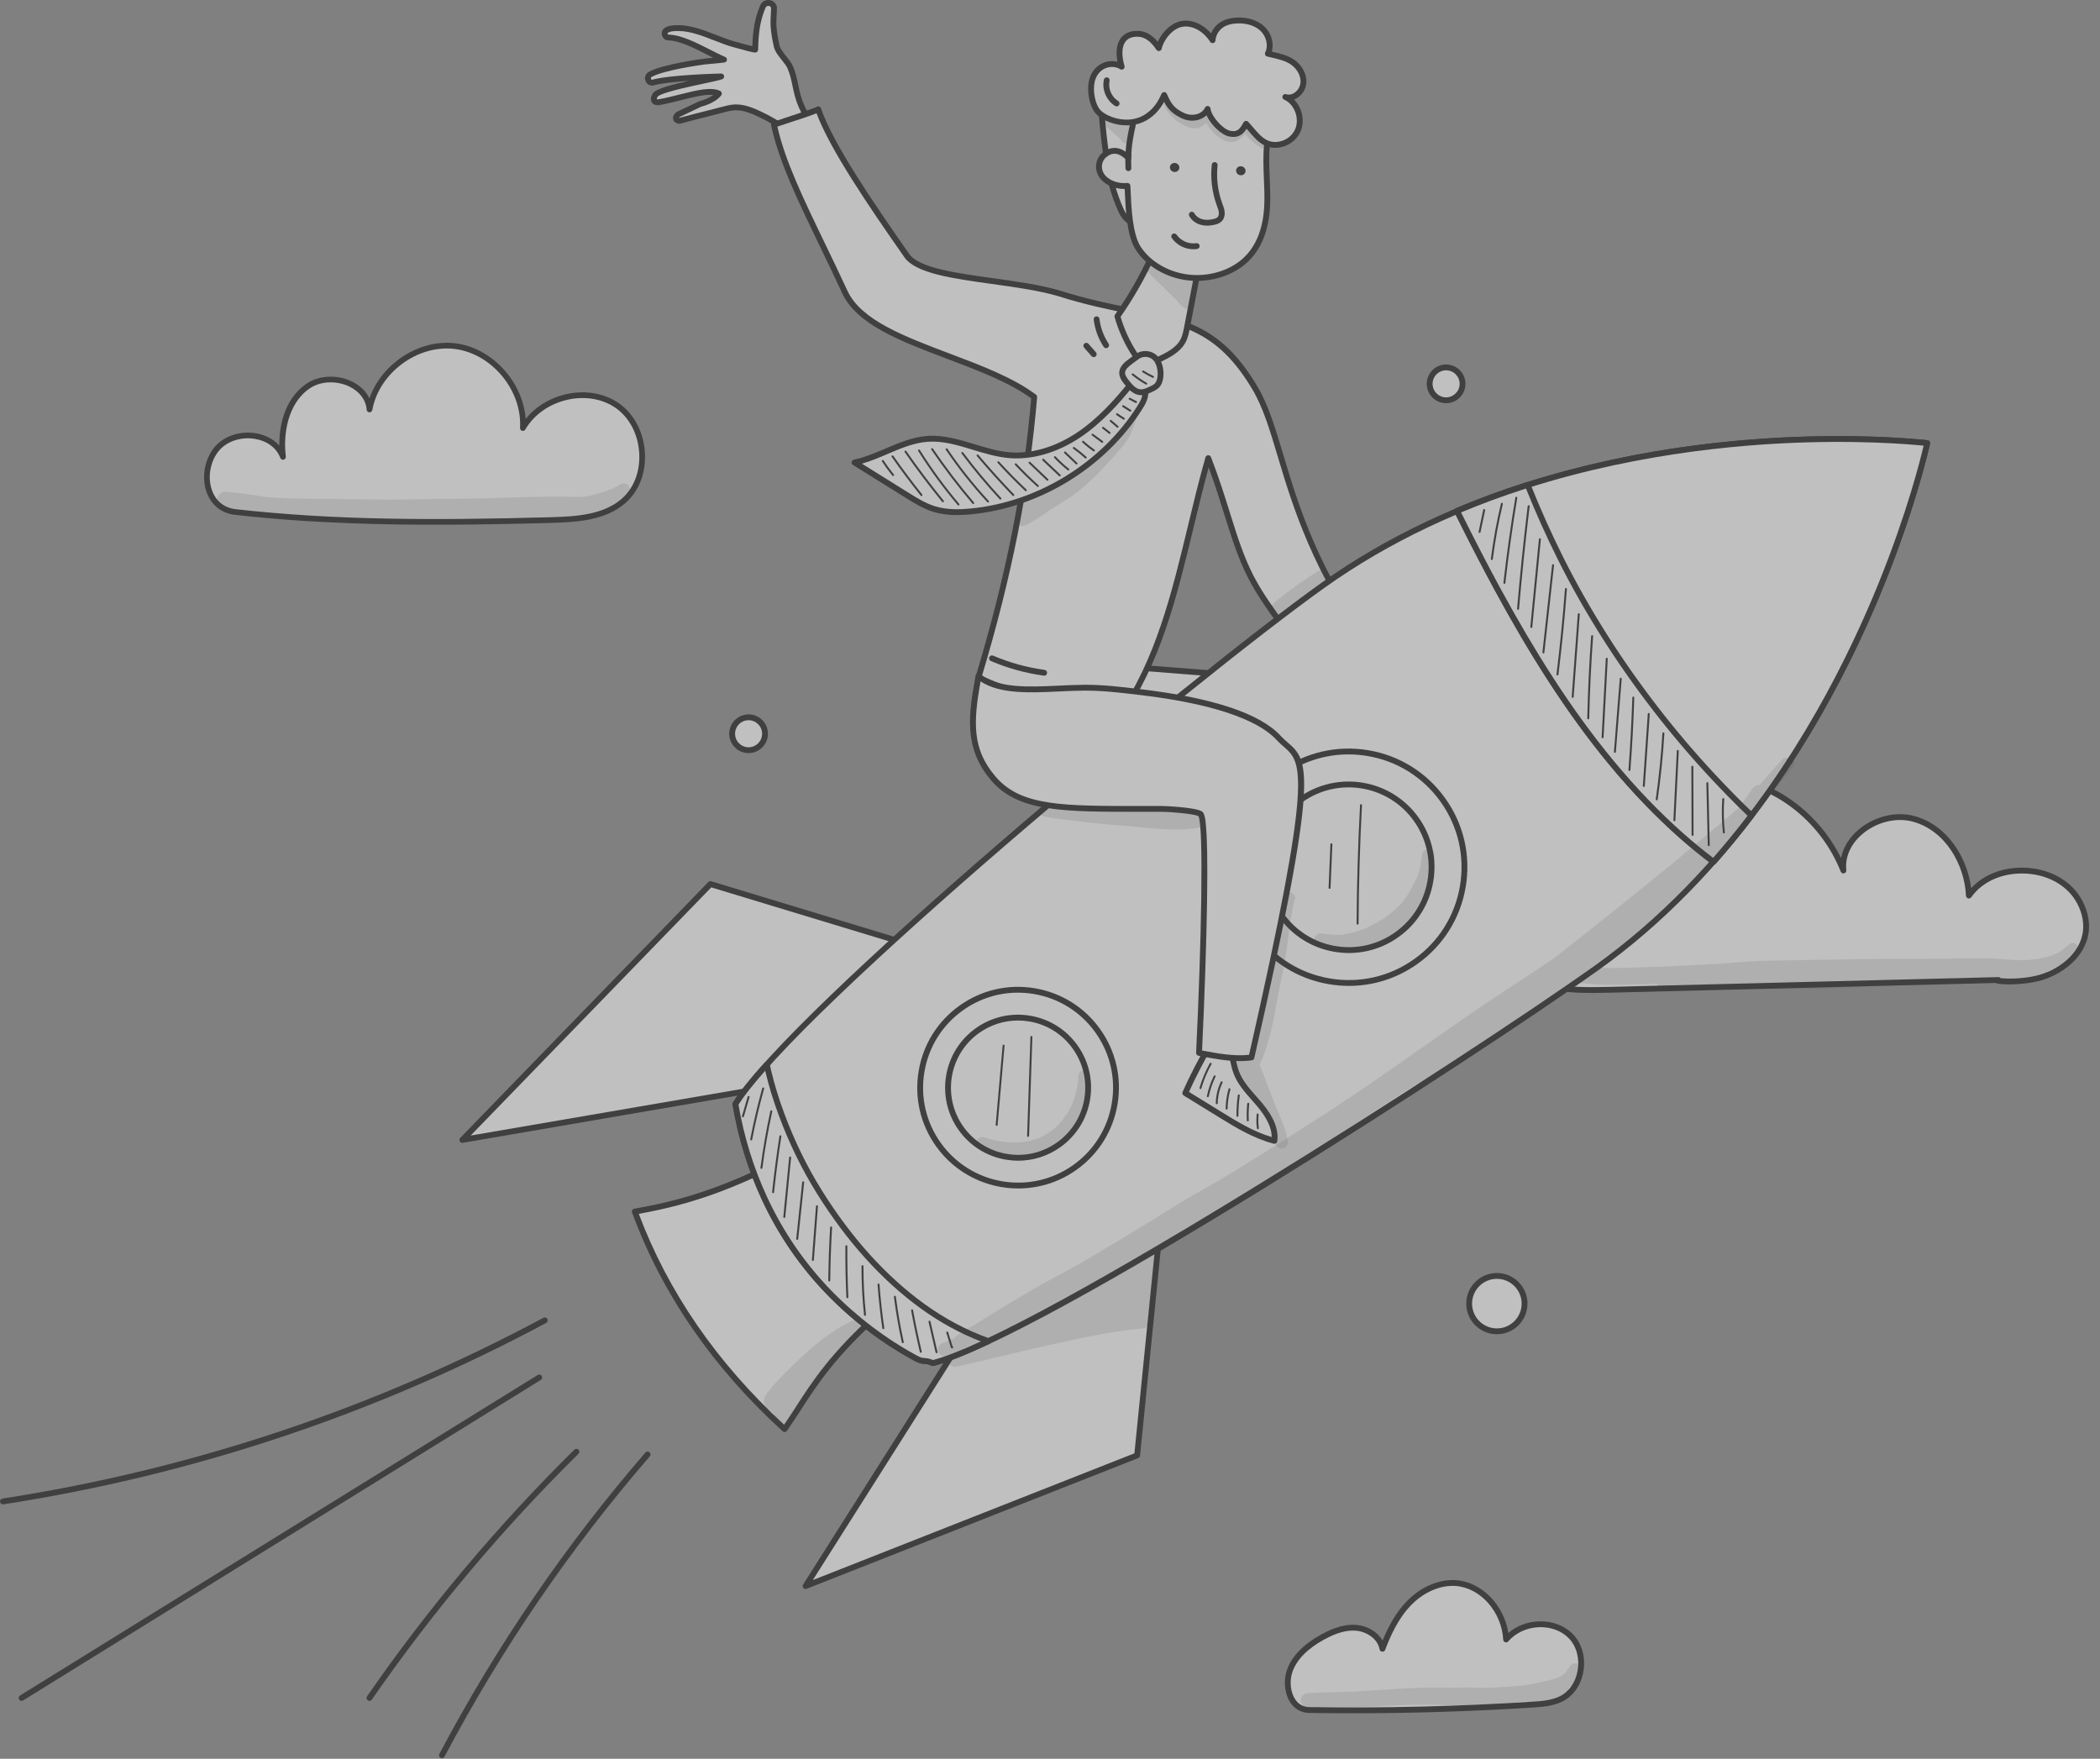 <svg width="160" height="134" viewBox="0 0 160 134" fill="none" xmlns="http://www.w3.org/2000/svg">
<rect x="0" y="0" width="160" height="134" fill="#808080" stroke="none"/>
<g opacity="0.5">
<path d="M33.674 133.951C33.639 133.951 33.603 133.942 33.57 133.925C33.462 133.868 33.421 133.733 33.478 133.625C37.818 125.414 43.099 117.69 49.175 110.667C49.255 110.574 49.395 110.564 49.488 110.644C49.58 110.724 49.59 110.865 49.51 110.957C43.456 117.955 38.194 125.651 33.87 133.832C33.831 133.907 33.754 133.951 33.674 133.951Z" fill="black"/>
<path d="M28.148 129.586C28.105 129.586 28.061 129.573 28.022 129.546C27.922 129.476 27.897 129.338 27.966 129.237C32.624 122.513 37.938 116.192 43.761 110.449C43.849 110.363 43.989 110.364 44.075 110.451C44.162 110.539 44.161 110.679 44.073 110.765C38.269 116.489 32.973 122.789 28.331 129.491C28.288 129.552 28.219 129.586 28.148 129.586Z" fill="black"/>
<path d="M0.222 114.615C0.114 114.615 0.02 114.537 0.003 114.427C-0.016 114.306 0.067 114.193 0.188 114.174C14.641 111.936 28.508 107.302 41.404 100.401C41.512 100.343 41.647 100.384 41.705 100.492C41.763 100.6 41.721 100.735 41.614 100.793C28.674 107.717 14.759 112.367 0.257 114.613C0.244 114.614 0.233 114.615 0.222 114.615Z" fill="black"/>
<path d="M1.645 129.586C1.571 129.586 1.498 129.549 1.456 129.481C1.392 129.377 1.424 129.24 1.528 129.176L40.969 104.758C41.074 104.693 41.21 104.726 41.275 104.83C41.339 104.934 41.307 105.071 41.203 105.135L1.762 129.553C1.725 129.576 1.685 129.586 1.645 129.586Z" fill="black"/>
<path d="M55.782 55.903C55.782 55.211 56.343 54.65 57.035 54.65C57.727 54.65 58.287 55.211 58.287 55.903C58.287 56.595 57.727 57.156 57.035 57.156C56.343 57.155 55.782 56.595 55.782 55.903Z" fill="white"/>
<path d="M57.035 57.378C56.222 57.378 55.56 56.717 55.56 55.903C55.56 55.09 56.222 54.429 57.035 54.429C57.848 54.429 58.51 55.09 58.51 55.903C58.51 56.717 57.848 57.378 57.035 57.378ZM57.035 54.873C56.467 54.873 56.005 55.335 56.005 55.904C56.005 56.472 56.467 56.934 57.035 56.934C57.603 56.934 58.065 56.471 58.065 55.904C58.065 55.336 57.603 54.873 57.035 54.873Z" fill="black"/>
<path d="M108.928 29.245C108.928 28.553 109.489 27.992 110.18 27.992C110.872 27.992 111.433 28.553 111.433 29.245C111.433 29.936 110.872 30.497 110.18 30.497C109.488 30.497 108.928 29.936 108.928 29.245Z" fill="white"/>
<path d="M110.18 30.719C109.366 30.719 108.705 30.057 108.705 29.244C108.705 28.431 109.366 27.77 110.18 27.77C110.993 27.77 111.654 28.431 111.654 29.244C111.654 30.057 110.993 30.719 110.18 30.719ZM110.18 28.214C109.611 28.214 109.149 28.676 109.149 29.244C109.149 29.813 109.611 30.275 110.18 30.275C110.748 30.275 111.21 29.812 111.21 29.244C111.21 28.676 110.748 28.214 110.18 28.214Z" fill="black"/>
<path d="M111.936 99.321C111.936 98.155 112.881 97.21 114.047 97.21C115.212 97.21 116.157 98.155 116.157 99.321C116.157 100.487 115.212 101.432 114.047 101.432C112.881 101.432 111.936 100.487 111.936 99.321Z" fill="white"/>
<path d="M114.047 101.654C112.76 101.654 111.714 100.607 111.714 99.321C111.714 98.035 112.761 96.988 114.047 96.988C115.333 96.988 116.38 98.035 116.38 99.321C116.38 100.607 115.333 101.654 114.047 101.654ZM114.047 97.432C113.005 97.432 112.158 98.279 112.158 99.321C112.158 100.362 113.005 101.21 114.047 101.21C115.088 101.21 115.936 100.362 115.936 99.321C115.936 98.279 115.088 97.432 114.047 97.432Z" fill="black"/>
<path d="M152.268 74.664C142.381 74.914 132.494 75.163 122.607 75.412C119.866 75.481 116.84 75.455 114.775 73.685C112.431 71.675 112.405 67.625 114.725 65.598C117.044 63.571 121.154 64.051 122.93 66.556C122.873 62.504 127.032 59.133 131.169 59.287C135.306 59.441 138.957 62.54 140.451 66.322C140.16 63.775 143.229 61.711 145.758 62.375C148.287 63.04 149.901 65.673 150.009 68.233C151.867 65.587 156.596 65.721 158.306 68.469C158.761 69.2 159.014 70.065 158.926 70.915C158.74 72.73 157.032 74.108 155.224 74.544C153.415 74.98 151.514 74.677 152.268 74.664Z" fill="white"/>
<path d="M121.382 75.652C118.881 75.652 116.411 75.38 114.631 73.854C113.462 72.852 112.788 71.317 112.779 69.642C112.771 67.973 113.427 66.439 114.579 65.431C115.734 64.421 117.37 63.958 119.068 64.159C120.532 64.332 121.835 64.977 122.73 65.956C122.867 64.358 123.632 62.813 124.924 61.55C126.601 59.911 128.939 58.981 131.177 59.066C134.861 59.203 138.481 61.751 140.271 65.371C140.427 64.587 140.876 63.84 141.572 63.237C142.75 62.216 144.416 61.794 145.815 62.161C148.369 62.833 149.888 65.343 150.183 67.666C151.135 66.637 152.602 66.059 154.215 66.107C156.051 66.158 157.651 66.997 158.494 68.351C159.003 69.169 159.234 70.088 159.147 70.938C158.937 72.973 156.993 74.345 155.276 74.759C154.107 75.041 152.471 75.066 152.027 74.892L122.612 75.634C122.204 75.645 121.792 75.652 121.382 75.652ZM118.293 64.556C116.987 64.556 115.769 64.981 114.871 65.766C113.817 66.688 113.216 68.1 113.223 69.639C113.231 71.186 113.849 72.599 114.92 73.517C116.874 75.192 119.668 75.264 122.601 75.191L152.196 74.445C152.219 74.444 152.242 74.443 152.264 74.443C152.33 74.439 152.402 74.475 152.443 74.529C152.933 74.573 154.049 74.599 155.172 74.329C156.743 73.95 158.518 72.714 158.706 70.894C158.784 70.141 158.575 69.321 158.118 68.587C157.353 67.359 155.89 66.598 154.204 66.551C152.519 66.507 151.02 67.181 150.192 68.362C150.137 68.439 150.039 68.474 149.948 68.447C149.856 68.421 149.792 68.338 149.788 68.244C149.691 65.942 148.256 63.262 145.703 62.591C144.442 62.26 142.935 62.645 141.864 63.573C140.994 64.326 140.56 65.32 140.672 66.298C140.685 66.409 140.613 66.512 140.505 66.539C140.397 66.566 140.286 66.509 140.245 66.405C138.697 62.487 134.962 59.652 131.161 59.511C129.037 59.43 126.826 60.313 125.235 61.869C123.868 63.204 123.129 64.869 123.153 66.555C123.154 66.652 123.092 66.739 123 66.769C122.907 66.799 122.806 66.765 122.75 66.686C121.942 65.546 120.58 64.785 119.016 64.6C118.773 64.571 118.532 64.556 118.293 64.556Z" fill="black"/>
<g opacity="0.129">
<path d="M157.647 71.951C157.643 71.955 157.642 71.957 157.64 71.959C157.177 72.307 157.213 72.384 156.561 72.706C156.137 72.898 155.191 73.122 154.334 73.146C153.395 73.199 152.462 73.022 151.523 73.019C149.003 73.01 146.482 73.085 143.962 73.049C140.722 73.092 137.482 73.132 134.242 73.203C133.106 73.247 131.975 73.361 130.842 73.438C129.53 73.519 128.216 73.564 126.903 73.64C124.938 73.682 122.968 73.834 121.003 73.693C120.684 73.664 120.319 73.559 120.072 73.826C119.685 74.202 119.964 74.912 120.517 74.9C121.883 75.069 123.265 75.035 124.638 74.997C125.169 74.988 125.699 74.974 126.228 74.958C126.296 75.077 126.419 75.165 126.575 75.16C128.184 75.291 129.801 75.222 131.413 75.276C135.202 75.403 138.993 75.357 142.777 75.132C144.18 75.057 145.585 75.011 146.988 74.953C147.482 74.931 147.976 74.908 148.469 74.884C148.616 74.88 148.778 74.881 148.886 74.764C148.959 74.693 148.993 74.597 148.994 74.5C149.898 74.51 150.803 74.514 151.707 74.5C151.927 74.498 152.162 74.497 152.405 74.492C152.403 74.623 152.461 74.756 152.586 74.825C152.723 74.91 152.888 74.861 153.039 74.854C153.309 74.829 153.579 74.796 153.847 74.76C154.317 74.697 154.778 74.585 155.237 74.468C155.433 74.399 155.661 74.382 155.833 74.264C155.934 74.194 155.979 74.095 155.985 73.994C156.731 73.744 157.409 73.371 157.92 72.81C158.073 72.633 158.322 72.489 158.325 72.233C158.333 71.891 157.884 71.701 157.647 71.951Z" fill="black"/>
</g>
<path d="M99.763 130.285C105.437 130.372 111.114 130.234 116.777 129.871C117.513 129.823 118.269 129.767 118.93 129.442C120.606 128.618 120.99 126.043 119.707 124.686C118.425 123.329 115.953 123.481 114.751 124.91C114.638 122.814 113.011 120.757 110.918 120.612C109.578 120.519 108.267 121.191 107.336 122.158C106.405 123.126 105.806 124.364 105.329 125.619C105.169 124.727 104.267 124.106 103.364 124.023C102.462 123.939 101.573 124.285 100.778 124.721C99.695 125.313 98.663 126.151 98.258 127.316C97.854 128.481 98.284 130.262 99.763 130.285Z" fill="white"/>
<path d="M103.042 130.532C101.946 130.532 100.852 130.524 99.76 130.507C99.168 130.498 98.676 130.237 98.337 129.753C97.88 129.101 97.762 128.069 98.049 127.243C98.413 126.194 99.296 125.28 100.672 124.526C101.711 123.956 102.573 123.726 103.385 123.802C104.129 123.871 104.944 124.292 105.337 124.995C105.739 124.023 106.305 122.909 107.176 122.004C108.235 120.904 109.639 120.301 110.933 120.391C112.889 120.526 114.595 122.288 114.923 124.418C115.544 123.873 116.376 123.554 117.273 123.528C118.29 123.499 119.237 123.866 119.869 124.534C120.541 125.245 120.827 126.308 120.634 127.376C120.449 128.405 119.864 129.231 119.029 129.641C118.309 129.995 117.468 130.049 116.792 130.092C112.237 130.385 107.625 130.532 103.042 130.532ZM99.767 130.063C105.411 130.15 111.13 130.011 116.763 129.649C117.433 129.606 118.192 129.557 118.832 129.242C119.539 128.895 120.037 128.186 120.197 127.297C120.365 126.367 120.121 125.447 119.546 124.838C119.001 124.262 118.176 123.947 117.287 123.971C116.352 123.999 115.468 124.403 114.921 125.052C114.863 125.122 114.768 125.149 114.681 125.12C114.594 125.091 114.535 125.012 114.53 124.922C114.415 122.798 112.788 120.964 110.903 120.833C109.739 120.752 108.465 121.305 107.496 122.311C106.513 123.334 105.932 124.658 105.537 125.697C105.501 125.791 105.407 125.849 105.308 125.84C105.209 125.831 105.128 125.756 105.11 125.658C104.963 124.832 104.09 124.313 103.344 124.244C102.625 124.176 101.843 124.39 100.885 124.915C99.608 125.615 98.796 126.447 98.469 127.388C98.225 128.088 98.321 128.956 98.701 129.498C98.958 129.866 99.316 130.056 99.767 130.063Z" fill="black"/>
<g opacity="0.129">
<path d="M120.508 127.154C120.486 126.811 120.054 126.612 119.768 126.791C119.69 126.84 119.629 126.905 119.585 126.982C119.577 126.993 119.568 127.004 119.561 127.015C119.382 127.249 119.28 127.513 118.894 127.725C118.539 127.971 116.131 128.433 115.795 128.439C114.614 128.523 113.427 128.643 112.241 128.58C111.62 128.55 110.998 128.584 110.376 128.585C109.693 128.582 109.009 128.549 108.327 128.587C106.566 128.641 104.812 128.785 103.054 128.887C102.209 128.898 101.365 128.929 100.521 128.957C100.24 128.964 99.959 128.978 99.678 128.991C99.526 128.99 99.379 129.053 99.271 129.16C98.913 129.497 99.18 130.159 99.678 130.142C101.038 130.074 102.4 130.107 103.76 130.061C105.222 129.999 106.681 129.885 108.145 129.88C108.972 129.842 109.798 129.912 110.624 129.925C111.478 129.912 112.332 129.925 113.185 129.917C114.367 129.856 115.38 129.728 116.28 129.602C116.348 129.838 116.577 130.028 116.878 129.947C117.503 129.863 118.137 129.775 118.721 129.526C118.985 129.41 119.278 129.282 119.45 129.043C119.534 128.895 119.536 128.748 119.488 128.623C119.588 128.555 119.689 128.482 119.793 128.399C120.092 128.12 120.386 127.786 120.491 127.381C120.494 127.372 120.495 127.363 120.497 127.354C120.497 127.353 120.498 127.353 120.498 127.352C120.52 127.287 120.523 127.221 120.508 127.154Z" fill="black"/>
</g>
<path d="M49.751 6.287C49.403 6.381 49.215 5.866 49.523 5.681C49.53 5.676 49.537 5.672 49.544 5.668C50.462 5.14 53.399 4.711 53.812 4.674C54.285 4.632 54.757 4.59 55.165 4.541C54.014 4.065 52.218 2.887 50.955 2.859C50.643 2.872 50.515 2.453 50.786 2.299C50.817 2.281 50.848 2.265 50.88 2.252C51.139 2.142 51.43 2.136 51.713 2.14C53.199 2.156 54.63 3.049 56.069 3.416C56.343 3.486 57.234 3.756 57.54 3.782C57.562 2.52 57.682 1.54 58.125 0.496C58.285 0.118 58.828 0.137 58.965 0.523L58.969 0.537C58.982 1.404 58.777 1.736 59.178 3.519C59.295 4.043 59.969 4.606 60.193 5.093C60.51 5.784 60.579 6.556 60.781 7.288C61.103 8.459 61.778 9.532 62.698 10.337C62.627 10.646 61.996 11.214 61.261 11.366C60.48 10.139 59.15 9.286 57.829 8.67C57.246 8.398 56.623 8.15 55.978 8.181C55.554 8.201 55.147 8.34 54.735 8.441C53.576 8.724 51.756 9.209 51.756 9.209C51.283 9.119 51.576 8.726 51.752 8.68L53.35 7.92C53.824 7.795 54.468 7.536 54.773 7.128C53.873 6.704 51.987 7.463 50.263 7.775C49.699 7.878 49.776 7.45 49.929 7.222C50.416 6.686 54.197 6.085 54.95 5.825C54.95 5.825 51.172 5.902 49.751 6.287Z" fill="white"/>
<path d="M61.261 11.589C61.186 11.589 61.115 11.551 61.074 11.487C60.43 10.475 59.338 9.619 57.735 8.872C57.091 8.572 56.545 8.376 55.989 8.404C55.693 8.418 55.402 8.496 55.095 8.578C54.993 8.606 54.89 8.633 54.787 8.658C53.645 8.938 51.832 9.42 51.813 9.425C51.782 9.434 51.747 9.435 51.715 9.429C51.331 9.355 51.281 9.113 51.278 9.011C51.269 8.774 51.474 8.539 51.671 8.473L53.255 7.721C53.267 7.715 53.28 7.71 53.294 7.706C53.72 7.594 54.088 7.428 54.343 7.239C53.744 7.164 52.843 7.391 51.898 7.629C51.374 7.762 50.832 7.898 50.302 7.994C49.924 8.063 49.749 7.931 49.669 7.809C49.523 7.586 49.618 7.287 49.744 7.099C49.75 7.09 49.757 7.081 49.764 7.073C50.052 6.756 51.089 6.473 52.487 6.16C51.483 6.229 50.416 6.337 49.808 6.501C49.554 6.57 49.299 6.443 49.193 6.192C49.08 5.928 49.17 5.633 49.408 5.49L49.434 5.475C50.437 4.899 53.494 4.48 53.791 4.453C53.975 4.437 54.161 4.42 54.344 4.403C54.197 4.33 54.046 4.253 53.892 4.174C52.904 3.671 51.784 3.099 50.949 3.081C50.715 3.091 50.505 2.938 50.436 2.699C50.369 2.464 50.464 2.226 50.675 2.106C50.713 2.084 50.753 2.064 50.793 2.047C51.088 1.922 51.41 1.914 51.714 1.918C52.69 1.929 53.635 2.299 54.549 2.656C55.067 2.859 55.603 3.068 56.123 3.201C56.193 3.219 56.303 3.25 56.434 3.286C56.684 3.356 57.059 3.461 57.323 3.519C57.356 2.408 57.483 1.438 57.92 0.409C58.029 0.152 58.279 -0.008 58.56 0C58.84 0.009 59.081 0.185 59.174 0.449C59.182 0.471 59.191 0.509 59.191 0.533C59.195 0.772 59.183 0.971 59.171 1.164C59.138 1.692 59.107 2.191 59.395 3.47C59.451 3.72 59.686 4.015 59.913 4.299C60.106 4.54 60.288 4.768 60.395 5C60.612 5.474 60.718 5.981 60.821 6.471C60.873 6.722 60.927 6.982 60.995 7.229C61.305 8.352 61.961 9.397 62.844 10.169C62.905 10.223 62.932 10.306 62.914 10.386C62.819 10.805 62.096 11.42 61.306 11.584C61.291 11.588 61.276 11.589 61.261 11.589ZM56.086 7.957C56.73 7.957 57.348 8.202 57.923 8.47C59.535 9.221 60.661 10.088 61.36 11.114C61.876 10.963 62.286 10.608 62.429 10.395C61.543 9.578 60.885 8.502 60.567 7.348C60.495 7.087 60.439 6.821 60.386 6.563C60.284 6.075 60.188 5.615 59.991 5.187C59.907 5.004 59.742 4.796 59.566 4.577C59.307 4.254 59.04 3.919 58.961 3.569C58.66 2.228 58.694 1.674 58.728 1.138C58.739 0.957 58.749 0.785 58.748 0.581C58.69 0.459 58.58 0.447 58.546 0.445C58.512 0.444 58.386 0.45 58.329 0.583C57.886 1.625 57.782 2.617 57.762 3.786C57.76 3.847 57.734 3.906 57.688 3.947C57.643 3.988 57.582 4.009 57.521 4.003C57.29 3.984 56.819 3.856 56.314 3.714C56.188 3.679 56.081 3.649 56.013 3.632C55.467 3.492 54.918 3.278 54.388 3.07C53.511 2.727 52.604 2.372 51.71 2.362C51.442 2.359 51.183 2.364 50.966 2.456C50.942 2.467 50.918 2.478 50.895 2.492C50.863 2.51 50.852 2.538 50.863 2.576C50.87 2.6 50.888 2.641 50.945 2.637C51.896 2.658 53.063 3.254 54.093 3.779C54.515 3.994 54.913 4.198 55.249 4.336C55.342 4.375 55.398 4.472 55.385 4.572C55.371 4.672 55.291 4.75 55.191 4.762C54.78 4.812 54.298 4.855 53.832 4.896C53.409 4.934 50.523 5.362 49.654 5.861L49.636 5.871C49.561 5.917 49.597 6.008 49.601 6.018C49.631 6.09 49.676 6.078 49.692 6.073C51.123 5.686 54.79 5.606 54.946 5.603C54.947 5.603 54.949 5.603 54.95 5.603C55.057 5.603 55.15 5.68 55.169 5.786C55.188 5.893 55.126 5.999 55.023 6.035C54.766 6.124 54.219 6.241 53.526 6.388C52.361 6.638 50.421 7.052 50.104 7.361C50.049 7.45 50.034 7.54 50.042 7.566C50.044 7.565 50.061 7.57 50.101 7.57C50.13 7.57 50.169 7.567 50.223 7.557C50.738 7.464 51.273 7.329 51.789 7.199C53.066 6.877 54.17 6.598 54.868 6.927C54.929 6.956 54.973 7.01 54.989 7.074C55.005 7.139 54.991 7.207 54.951 7.261C54.567 7.775 53.773 8.037 53.427 8.13L51.846 8.881C51.834 8.887 51.821 8.891 51.808 8.895C51.786 8.904 51.75 8.943 51.731 8.974C51.737 8.976 51.744 8.978 51.752 8.981C52.063 8.899 53.646 8.48 54.681 8.226C54.781 8.202 54.88 8.175 54.979 8.148C55.296 8.064 55.623 7.976 55.968 7.959C56.007 7.958 56.047 7.957 56.086 7.957Z" fill="black"/>
<path d="M85.976 51.011C86.498 50.849 87.057 50.89 87.602 50.932C89.086 51.049 90.571 51.165 92.056 51.281C92.919 51.348 93.892 51.474 94.407 52.17C94.751 52.634 94.802 53.272 94.635 53.825C94.468 54.379 94.108 54.855 93.694 55.259C93.258 55.685 92.739 56.05 92.146 56.191C90.912 56.484 89.675 55.767 88.668 54.994C87.868 54.379 87.111 53.708 86.404 52.989C86.153 52.733 85.9 52.456 85.807 52.11C85.676 51.616 85.898 51.104 85.976 51.011Z" fill="white"/>
<path d="M91.566 56.481C90.391 56.481 89.296 55.758 88.533 55.17C87.727 54.552 86.958 53.87 86.246 53.145C85.973 52.867 85.698 52.563 85.593 52.168C85.443 51.605 85.681 51.019 85.806 50.869C85.833 50.836 85.87 50.812 85.911 50.799C86.48 50.623 87.085 50.67 87.619 50.712L92.074 51.06C92.992 51.132 94.02 51.273 94.586 52.038C94.951 52.531 95.049 53.223 94.848 53.89C94.689 54.419 94.362 54.919 93.85 55.419C93.313 55.942 92.757 56.274 92.198 56.407C91.986 56.458 91.774 56.481 91.566 56.481ZM86.12 51.201C86.05 51.343 85.93 51.711 86.022 52.053C86.1 52.345 86.322 52.589 86.563 52.834C87.26 53.544 88.014 54.212 88.804 54.818C89.631 55.454 90.872 56.266 92.095 55.975C92.576 55.861 93.062 55.567 93.54 55.1C93.997 54.655 94.286 54.217 94.423 53.762C94.581 53.236 94.507 52.677 94.229 52.303C93.774 51.687 92.86 51.567 92.039 51.503L87.584 51.154C87.093 51.116 86.587 51.077 86.12 51.201Z" fill="black"/>
<path d="M74.543 51.627C76.624 44.751 78.176 37.715 78.799 30.246C74.656 27.126 66.18 26.165 64.37 22.25C61.983 17.087 59.731 13.09 58.969 9.497C58.969 9.497 62.462 8.356 62.342 8.328C63.271 11.057 66.422 15.661 69.094 19.479C70.378 21.315 76.754 21.195 80.669 22.345C88.061 24.695 91.893 23.301 95.611 29.555C97.984 33.545 97.773 40.248 104.817 49.862C103.766 50.929 102.636 51.919 101.41 52.692C100.206 51.049 99.003 49.406 97.799 47.763C96.895 46.53 95.987 45.289 95.29 43.928C94.538 42.463 94.043 40.883 93.553 39.312C93.106 37.885 92.66 36.457 92.058 34.904C90.143 41.609 89.222 49.144 85.237 54.67C81.538 53.917 77.636 53.063 74.543 51.627Z" fill="white"/>
<path d="M85.237 54.892C85.222 54.892 85.208 54.89 85.193 54.887C81.45 54.125 77.536 53.26 74.45 51.828C74.35 51.782 74.299 51.668 74.331 51.562C76.61 44.034 77.996 37.094 78.568 30.35C76.9 29.128 74.513 28.227 72.204 27.355C68.641 26.009 65.275 24.737 64.168 22.343C63.576 21.061 62.996 19.86 62.435 18.699C60.769 15.249 59.329 12.269 58.751 9.543C58.727 9.432 58.791 9.321 58.899 9.286C60.046 8.911 61.902 8.292 62.195 8.161C62.248 8.114 62.321 8.095 62.391 8.111C62.477 8.131 62.545 8.202 62.562 8.287C63.483 10.958 66.509 15.397 69.275 19.351C70.019 20.415 72.869 20.81 75.624 21.192C77.401 21.438 79.239 21.693 80.731 22.131C82.814 22.793 84.616 23.158 86.206 23.479C90.347 24.317 93.084 24.87 95.801 29.44C96.639 30.849 97.164 32.603 97.772 34.635C98.951 38.578 100.42 43.484 104.996 49.73C105.061 49.818 105.052 49.939 104.975 50.017C103.767 51.241 102.64 52.177 101.528 52.878C101.429 52.941 101.3 52.916 101.231 52.822L97.62 47.894C96.725 46.673 95.799 45.41 95.092 44.029C94.33 42.543 93.827 40.934 93.34 39.378C92.961 38.167 92.573 36.924 92.089 35.615C91.681 37.101 91.311 38.639 90.951 40.133C89.708 45.294 88.424 50.63 85.417 54.8C85.375 54.858 85.308 54.892 85.237 54.892ZM74.812 51.506C77.789 52.853 81.537 53.688 85.14 54.424C88.037 50.341 89.299 45.1 90.52 40.029C90.933 38.312 91.361 36.536 91.845 34.843C91.871 34.751 91.953 34.686 92.048 34.682C92.144 34.679 92.231 34.735 92.265 34.824C92.869 36.382 93.323 37.835 93.763 39.241C94.246 40.785 94.743 42.376 95.487 43.827C96.179 45.176 97.094 46.425 97.978 47.632L101.466 52.392C102.452 51.749 103.457 50.911 104.526 49.84C99.992 43.602 98.464 38.498 97.347 34.764C96.748 32.76 96.23 31.03 95.42 29.669C92.803 25.268 90.144 24.73 86.118 23.916C84.517 23.592 82.703 23.225 80.601 22.557C79.145 22.129 77.324 21.877 75.563 21.633C72.582 21.22 69.766 20.829 68.911 19.607C66.194 15.723 63.227 11.371 62.212 8.63C61.816 8.795 60.981 9.073 59.228 9.646C59.822 12.268 61.221 15.165 62.834 18.506C63.396 19.669 63.976 20.872 64.57 22.157C65.6 24.386 68.884 25.626 72.36 26.94C74.744 27.84 77.209 28.772 78.932 30.069C78.992 30.115 79.025 30.189 79.019 30.265C78.457 37.022 77.08 43.972 74.812 51.506Z" fill="black"/>
<path d="M87.778 19.486C87.058 21.048 86.217 22.553 85.136 24.098C85.422 25.116 85.873 26.104 86.468 27.018C86.632 27.27 86.829 27.535 87.123 27.634C87.466 27.75 87.82 27.606 88.129 27.464C88.917 27.104 89.751 26.701 90.138 25.965C90.306 25.646 90.376 25.284 90.444 24.928C90.703 23.576 90.962 22.225 91.22 20.874C90.434 20.486 89.648 20.098 88.862 19.71C88.51 19.537 88.136 19.357 87.778 19.486Z" fill="white"/>
<path d="M87.386 27.899C87.276 27.899 87.164 27.883 87.052 27.845C86.7 27.726 86.474 27.435 86.282 27.14C85.673 26.204 85.216 25.201 84.922 24.159C84.904 24.095 84.916 24.025 84.954 23.971C85.965 22.527 86.822 21.03 87.577 19.394C87.602 19.34 87.647 19.298 87.703 19.278C88.156 19.115 88.602 19.335 88.96 19.512L91.319 20.676C91.409 20.72 91.457 20.819 91.439 20.917L90.662 24.97C90.592 25.338 90.519 25.719 90.335 26.07C89.931 26.837 89.139 27.247 88.221 27.667C87.967 27.783 87.682 27.899 87.386 27.899ZM85.378 24.139C85.66 25.102 86.089 26.03 86.654 26.898C86.803 27.126 86.971 27.348 87.195 27.424C87.454 27.512 87.753 27.393 88.037 27.263C88.879 26.877 89.603 26.506 89.942 25.863C90.096 25.57 90.162 25.223 90.226 24.887L90.971 20.999L88.764 19.91C88.495 19.777 88.194 19.629 87.936 19.674C87.197 21.265 86.359 22.728 85.378 24.139Z" fill="black"/>
<path d="M70.871 72.434L54.126 67.356L35.224 86.85L63.068 82.064L70.871 72.434Z" fill="white"/>
<path d="M35.224 87.073C35.142 87.073 35.066 87.028 35.028 86.954C34.983 86.869 34.998 86.765 35.065 86.696L53.967 67.202C54.025 67.142 54.111 67.12 54.191 67.144L70.936 72.222C71.007 72.243 71.062 72.299 71.084 72.369C71.105 72.44 71.091 72.516 71.044 72.574L63.242 82.204C63.208 82.246 63.16 82.274 63.107 82.283L35.262 87.069C35.249 87.072 35.236 87.073 35.224 87.073ZM54.191 67.609L35.857 86.517L62.949 81.86L70.491 72.552L54.191 67.609Z" fill="black"/>
<path d="M88.389 93.474L86.64 110.884L61.378 120.84L76.5 96.975L88.389 93.474Z" fill="white"/>
<path d="M61.377 121.062C61.312 121.062 61.249 121.034 61.206 120.982C61.145 120.908 61.138 120.803 61.19 120.722L76.312 96.856C76.341 96.811 76.386 96.777 76.437 96.762L88.326 93.261C88.397 93.24 88.474 93.256 88.531 93.303C88.588 93.35 88.618 93.423 88.61 93.496L86.861 110.906C86.852 110.989 86.799 111.06 86.721 111.09L61.459 121.047C61.433 121.057 61.405 121.062 61.377 121.062ZM76.643 97.164L61.929 120.384L86.432 110.727L88.135 93.779L76.643 97.164Z" fill="black"/>
<path d="M67.069 99.993C62.542 103.996 61.472 106.485 59.78 108.879C54.505 104.07 50.64 98.485 48.369 92.307C52.86 91.536 55.757 90.297 59.191 88.671C61.646 92.743 64.685 96.375 67.069 99.993Z" fill="white"/>
<path d="M59.78 109.102C59.725 109.102 59.671 109.081 59.63 109.044C54.295 104.18 50.436 98.575 48.16 92.384C48.138 92.323 48.143 92.253 48.176 92.196C48.209 92.139 48.266 92.1 48.331 92.089C52.872 91.309 55.774 90.043 59.096 88.47C59.198 88.422 59.322 88.459 59.381 88.556C60.81 90.927 62.444 93.156 64.023 95.311C65.173 96.88 66.259 98.362 67.254 99.871C67.314 99.964 67.298 100.087 67.215 100.16C63.688 103.28 62.268 105.481 61.015 107.423C60.662 107.971 60.328 108.488 59.961 109.008C59.924 109.06 59.867 109.094 59.803 109.1C59.796 109.101 59.788 109.102 59.78 109.102ZM48.67 92.481C50.905 98.433 54.628 103.835 59.743 108.545C60.05 108.1 60.339 107.653 60.642 107.182C61.894 105.243 63.309 103.048 66.777 99.955C65.818 98.51 64.771 97.082 63.665 95.574C62.117 93.462 60.519 91.281 59.105 88.958C55.891 90.475 53.034 91.703 48.67 92.481Z" fill="black"/>
<path d="M58.247 91.304C59.482 93.969 61.155 96.406 63.202 98.507C65.103 100.458 67.32 102.153 69.777 103.487C70.429 103.841 70.388 103.549 71.075 103.853C79.197 101.759 112.181 80.494 121.617 73.763C141.291 59.727 146.834 33.762 146.834 33.762C146.834 33.762 120.479 30.554 100.805 44.59C90.961 51.612 60.594 76.872 56.032 84.114C56.455 86.628 57.201 89.048 58.247 91.304Z" fill="white"/>
<path d="M71.074 104.075C71.043 104.075 71.012 104.068 70.984 104.055C70.693 103.927 70.561 103.919 70.421 103.911C70.241 103.901 70.055 103.89 69.671 103.681C67.224 102.352 64.993 100.663 63.042 98.661C60.98 96.544 59.298 94.1 58.045 91.397C56.989 89.119 56.238 86.68 55.813 84.151C55.803 84.097 55.815 84.041 55.844 83.996C60.407 76.752 90.555 51.629 100.675 44.408C110.878 37.13 122.892 34.563 131.174 33.691C140.143 32.747 146.794 33.533 146.861 33.541C146.922 33.548 146.978 33.581 147.015 33.633C147.051 33.683 147.064 33.747 147.051 33.808C147.037 33.873 145.616 40.419 141.804 48.592C138.285 56.14 131.948 66.664 121.746 73.943C112.711 80.389 79.464 101.919 71.13 104.068C71.111 104.072 71.093 104.075 71.074 104.075ZM56.265 84.161C56.686 86.622 57.421 88.993 58.449 91.211C59.681 93.868 61.333 96.271 63.36 98.351C65.28 100.322 67.475 101.984 69.882 103.291C70.18 103.453 70.297 103.46 70.446 103.468C70.593 103.476 70.773 103.486 71.091 103.618C79.147 101.464 111.899 80.421 121.487 73.581C131.608 66.361 137.9 55.911 141.397 48.415C144.78 41.163 146.27 35.204 146.562 33.955C145.286 33.825 139.166 33.295 131.209 34.134C122.983 35.001 111.054 37.55 100.933 44.77C90.866 51.952 60.956 76.863 56.265 84.161Z" fill="black"/>
<path d="M70.287 99.513C67.108 97.211 64.485 94.11 62.417 90.792C61.257 88.932 60.311 86.972 59.55 84.917C59.157 83.858 58.815 82.776 58.554 81.677C58.509 81.487 58.466 81.297 58.424 81.106C57.354 82.295 56.536 83.314 56.032 84.114C56.455 86.627 57.201 89.046 58.247 91.303C59.482 93.968 61.155 96.405 63.202 98.506C65.103 100.457 67.32 102.152 69.777 103.486C70.429 103.84 70.388 103.548 71.075 103.853C72.112 103.585 73.558 103.003 75.307 102.18C73.513 101.542 71.829 100.63 70.287 99.513Z" fill="white"/>
<path d="M71.074 104.074C71.043 104.074 71.012 104.068 70.984 104.055C70.693 103.926 70.561 103.918 70.421 103.91C70.241 103.9 70.055 103.89 69.671 103.68C67.224 102.351 64.993 100.662 63.042 98.66C60.98 96.544 59.299 94.1 58.045 91.397C56.989 89.118 56.238 86.68 55.813 84.15C55.803 84.096 55.815 84.041 55.844 83.995C56.337 83.212 57.15 82.189 58.259 80.957C58.315 80.894 58.4 80.869 58.481 80.89C58.562 80.912 58.623 80.976 58.641 81.058C58.683 81.248 58.725 81.437 58.77 81.626C59.014 82.653 59.337 83.704 59.757 84.84C60.526 86.913 61.483 88.876 62.605 90.675C64.868 94.306 67.497 97.219 70.416 99.334C71.985 100.47 73.655 101.357 75.38 101.971C75.465 102.001 75.523 102.079 75.527 102.169C75.532 102.258 75.482 102.342 75.4 102.38C73.577 103.239 72.14 103.806 71.129 104.067C71.111 104.072 71.093 104.074 71.074 104.074ZM56.265 84.161C56.686 86.621 57.421 88.992 58.449 91.21C59.681 93.868 61.333 96.27 63.36 98.351C65.28 100.321 67.475 101.983 69.882 103.291C70.18 103.452 70.297 103.459 70.446 103.467C70.593 103.476 70.772 103.486 71.091 103.618C71.981 103.38 73.202 102.905 74.73 102.203C73.143 101.587 71.607 100.744 70.156 99.693C67.189 97.545 64.522 94.59 62.227 90.91C61.09 89.086 60.119 87.096 59.341 84.994C58.913 83.841 58.585 82.773 58.337 81.728C58.325 81.678 58.313 81.626 58.302 81.576C57.389 82.61 56.704 83.478 56.265 84.161Z" fill="black"/>
<path d="M114.08 44.859C115.343 47.184 116.672 49.471 118.106 51.689C119.535 53.901 121.07 56.044 122.747 58.076C124.401 60.081 126.195 61.975 128.157 63.708C128.929 64.389 129.729 65.037 130.551 65.661C143.032 51.569 146.833 33.762 146.833 33.762C146.833 33.762 128.508 31.532 111.012 38.929C112.004 40.923 113.019 42.905 114.08 44.859Z" fill="white"/>
<path d="M130.551 65.883C130.504 65.883 130.457 65.868 130.417 65.838C129.565 65.192 128.754 64.531 128.01 63.874C126.14 62.224 124.312 60.32 122.576 58.218C120.978 56.282 119.456 54.186 117.919 51.81C116.587 49.749 115.267 47.51 113.885 44.965C112.921 43.191 111.945 41.304 110.813 39.027C110.786 38.972 110.782 38.909 110.804 38.851C110.825 38.794 110.869 38.748 110.926 38.724C119.993 34.89 129.279 33.685 135.472 33.349C142.182 32.985 146.814 33.535 146.861 33.541C146.922 33.548 146.978 33.581 147.014 33.632C147.051 33.683 147.064 33.746 147.051 33.808C147.041 33.852 146.068 38.35 143.579 44.51C141.282 50.195 137.185 58.505 130.718 65.808C130.674 65.858 130.613 65.883 130.551 65.883ZM114.275 44.753C115.652 47.288 116.967 49.517 118.292 51.569C119.819 53.93 121.332 56.012 122.919 57.934C124.639 60.02 126.451 61.906 128.304 63.541C128.993 64.148 129.738 64.759 130.522 65.359C136.867 58.143 140.896 49.963 143.163 44.353C145.314 39.032 146.327 34.962 146.562 33.955C145.526 33.849 141.289 33.478 135.486 33.793C129.38 34.125 120.252 35.306 111.317 39.041C112.402 41.219 113.344 43.039 114.275 44.753Z" fill="black"/>
<path d="M130.556 59.2C129.013 57.55 127.548 55.827 126.166 54.039C124.775 52.241 123.464 50.382 122.249 48.46C121.044 46.554 119.925 44.592 118.916 42.576C117.995 40.737 117.154 38.857 116.394 36.946C114.605 37.515 112.805 38.17 111.013 38.927C112.004 40.922 113.019 42.903 114.081 44.858C115.343 47.183 116.672 49.47 118.106 51.688C119.536 53.899 121.071 56.042 122.748 58.075C124.402 60.079 126.195 61.974 128.158 63.706C128.929 64.387 129.729 65.036 130.552 65.66C131.575 64.504 132.537 63.323 133.447 62.129C132.453 61.183 131.492 60.2 130.556 59.2Z" fill="white"/>
<path d="M130.551 65.882C130.504 65.882 130.457 65.868 130.417 65.837C129.565 65.191 128.754 64.53 128.01 63.873C126.14 62.223 124.312 60.319 122.576 58.217C120.978 56.281 119.456 54.185 117.919 51.809C116.587 49.748 115.267 47.509 113.885 44.964C112.921 43.19 111.945 41.303 110.813 39.026C110.786 38.971 110.782 38.908 110.804 38.85C110.825 38.793 110.869 38.747 110.926 38.723C112.648 37.995 114.465 37.325 116.326 36.734C116.437 36.699 116.556 36.755 116.599 36.864C117.354 38.763 118.2 40.652 119.113 42.476C120.086 44.417 121.203 46.391 122.436 48.341C123.614 50.205 124.928 52.076 126.341 53.904C127.717 55.683 129.189 57.414 130.718 59.048C131.73 60.13 132.672 61.086 133.599 61.969C133.68 62.047 133.691 62.174 133.622 62.264C132.672 63.511 131.694 64.703 130.717 65.807C130.674 65.857 130.613 65.882 130.551 65.882ZM111.317 39.04C112.402 41.218 113.345 43.038 114.275 44.752C115.652 47.287 116.967 49.516 118.292 51.568C119.819 53.929 121.332 56.011 122.919 57.934C124.639 60.019 126.451 61.905 128.304 63.54C128.993 64.147 129.738 64.758 130.522 65.358C131.405 64.353 132.287 63.276 133.149 62.152C132.263 61.302 131.36 60.383 130.394 59.351C128.856 57.706 127.374 55.965 125.99 54.174C124.568 52.336 123.246 50.453 122.061 48.577C120.82 46.615 119.695 44.629 118.717 42.674C117.829 40.9 117.004 39.066 116.264 37.219C114.563 37.767 112.9 38.379 111.317 39.04Z" fill="black"/>
<path d="M111.44 67.579C112.271 62.781 109.055 58.218 104.257 57.388C99.459 56.557 94.896 59.773 94.066 64.571C93.235 69.368 96.451 73.931 101.249 74.762C106.047 75.593 110.609 72.377 111.44 67.579Z" fill="white"/>
<path d="M102.779 75.114C102.277 75.114 101.773 75.073 101.268 74.988C98.887 74.59 96.804 73.288 95.402 71.323C93.999 69.357 93.447 66.963 93.845 64.582C94.243 62.201 95.545 60.118 97.51 58.715C99.476 57.313 101.869 56.76 104.251 57.158C106.632 57.557 108.716 58.859 110.117 60.824C111.52 62.789 112.073 65.183 111.674 67.564C111.276 69.946 109.974 72.029 108.009 73.431C106.46 74.537 104.644 75.114 102.779 75.114ZM102.741 57.477C100.967 57.477 99.241 58.026 97.768 59.077C95.899 60.41 94.662 62.392 94.282 64.656C93.904 66.921 94.429 69.197 95.763 71.066C97.096 72.934 99.077 74.172 101.342 74.551C103.606 74.93 105.882 74.404 107.751 73.071C109.62 71.738 110.857 69.756 111.236 67.492C111.615 65.228 111.09 62.952 109.756 61.083C108.423 59.214 106.442 57.976 104.177 57.597C103.698 57.517 103.218 57.477 102.741 57.477Z" fill="black"/>
<path d="M99.094 60.937C101.931 58.913 105.872 59.572 107.896 62.41C109.92 65.247 109.261 69.188 106.424 71.212C103.587 73.236 99.646 72.577 97.622 69.74C95.598 66.902 96.257 62.962 99.094 60.937Z" fill="white"/>
<path d="M102.774 72.609C102.411 72.609 102.046 72.578 101.682 72.518C99.961 72.23 98.456 71.289 97.442 69.868C96.428 68.448 96.029 66.718 96.317 64.997C96.605 63.276 97.546 61.77 98.966 60.756C101.898 58.664 105.986 59.348 108.078 62.281C109.092 63.701 109.491 65.431 109.203 67.152C108.915 68.873 107.975 70.379 106.554 71.393C105.434 72.192 104.122 72.609 102.774 72.609ZM99.224 61.118C97.9 62.062 97.023 63.466 96.754 65.07C96.486 66.674 96.858 68.287 97.803 69.61C98.747 70.934 100.151 71.811 101.755 72.08C103.358 72.348 104.972 71.975 106.296 71.031C107.619 70.087 108.496 68.683 108.765 67.079C109.033 65.475 108.661 63.862 107.716 62.538C105.766 59.806 101.957 59.169 99.224 61.118Z" fill="black"/>
<path d="M78.439 90.274C82.531 89.794 85.459 86.089 84.979 81.997C84.5 77.906 80.794 74.977 76.703 75.457C72.611 75.936 69.683 79.642 70.162 83.734C70.642 87.825 74.347 90.754 78.439 90.274Z" fill="white"/>
<path d="M77.578 90.547C75.178 90.547 72.812 89.428 71.315 87.33C70.123 85.659 69.653 83.625 69.992 81.601C70.33 79.578 71.437 77.807 73.107 76.615C74.777 75.424 76.811 74.954 78.835 75.293C80.858 75.631 82.629 76.737 83.821 78.407C85.013 80.078 85.482 82.112 85.144 84.135C84.805 86.159 83.699 87.93 82.029 89.121C80.679 90.085 79.122 90.547 77.578 90.547ZM77.552 75.63C76.059 75.63 74.605 76.092 73.365 76.978C71.791 78.1 70.749 79.769 70.43 81.675C70.111 83.582 70.554 85.498 71.676 87.072C73.994 90.321 78.522 91.078 81.771 88.761C83.345 87.638 84.387 85.97 84.706 84.063C85.025 82.157 84.582 80.24 83.459 78.666C82.337 77.093 80.668 76.05 78.762 75.731C78.358 75.663 77.954 75.63 77.552 75.63Z" fill="black"/>
<path d="M74.467 78.523C76.867 76.811 80.202 77.368 81.914 79.769C83.626 82.169 83.069 85.504 80.668 87.216C78.268 88.928 74.933 88.371 73.221 85.97C71.509 83.57 72.067 80.236 74.467 78.523Z" fill="white"/>
<path d="M77.579 88.432C77.271 88.432 76.96 88.406 76.65 88.355C75.185 88.11 73.903 87.309 73.041 86.1C71.26 83.603 71.842 80.124 74.338 78.343C75.547 77.48 77.019 77.14 78.485 77.385C79.95 77.63 81.232 78.431 82.094 79.64C82.957 80.85 83.297 82.322 83.052 83.787C82.807 85.252 82.006 86.534 80.796 87.397C79.844 88.077 78.727 88.432 77.579 88.432ZM77.557 77.752C76.501 77.752 75.473 78.079 74.596 78.704C72.299 80.343 71.764 83.544 73.402 85.841C74.196 86.954 75.375 87.691 76.724 87.916C78.073 88.141 79.427 87.829 80.54 87.035C81.652 86.241 82.389 85.062 82.615 83.713C82.84 82.365 82.527 81.01 81.733 79.898C80.939 78.785 79.76 78.048 78.412 77.823C78.126 77.775 77.841 77.752 77.557 77.752Z" fill="black"/>
<path d="M86.146 29.298C84.976 30.745 83.702 32.135 82.152 33.164C80.602 34.192 78.743 34.84 76.889 34.679C74.772 34.495 72.784 33.284 70.664 33.437C68.727 33.577 67.031 34.838 65.107 35.238C66.439 36.068 67.771 36.898 69.103 37.728C69.764 38.139 70.434 38.556 71.179 38.785C72.078 39.062 73.04 39.053 73.977 38.963C79.167 38.468 84.058 35.461 86.844 31.054C87.062 30.709 87.275 30.331 87.264 29.923C87.254 29.514 86.929 29.087 86.146 29.298Z" fill="white"/>
<path d="M72.914 39.242C72.34 39.242 71.718 39.184 71.113 38.998C70.336 38.758 69.649 38.33 68.986 37.916L64.989 35.426C64.912 35.378 64.873 35.288 64.888 35.199C64.904 35.109 64.973 35.038 65.061 35.02C65.884 34.849 66.686 34.507 67.461 34.176C68.475 33.744 69.523 33.297 70.647 33.215C71.892 33.126 73.097 33.492 74.263 33.846C75.125 34.109 76.017 34.38 76.908 34.457C78.555 34.6 80.374 34.075 82.028 32.978C83.665 31.892 84.996 30.366 85.973 29.157C86.002 29.121 86.043 29.095 86.088 29.082C86.625 28.938 86.953 29.069 87.134 29.204C87.35 29.366 87.478 29.626 87.486 29.916C87.497 30.392 87.257 30.813 87.031 31.171C84.223 35.613 79.228 38.683 73.997 39.183C73.67 39.215 73.303 39.242 72.914 39.242ZM65.67 35.327L69.221 37.539C69.861 37.938 70.522 38.35 71.243 38.573C72.183 38.862 73.186 38.816 73.955 38.742C79.053 38.255 83.92 35.264 86.656 30.934C86.856 30.618 87.051 30.279 87.042 29.928C87.038 29.774 86.975 29.64 86.868 29.56C86.734 29.46 86.529 29.438 86.272 29.495C85.279 30.718 83.935 32.246 82.274 33.349C80.537 34.501 78.62 35.052 76.87 34.9C75.933 34.818 75.019 34.54 74.134 34.271C72.956 33.912 71.843 33.574 70.68 33.658C69.63 33.734 68.662 34.147 67.636 34.584C67.001 34.856 66.348 35.134 65.67 35.327Z" fill="black"/>
<path d="M92.597 78.814C91.857 80.216 91.053 81.584 90.308 83.278C91.19 83.821 92.072 84.364 92.954 84.908C94.261 85.713 95.581 86.524 97.097 86.92C97.228 85.904 96.633 84.939 95.971 84.157C95.309 83.374 94.535 82.641 94.183 81.679C93.993 81.161 93.937 80.602 93.761 80.079C93.584 79.556 93.244 79.04 92.597 78.814Z" fill="white"/>
<path d="M97.097 87.144C97.078 87.144 97.059 87.141 97.041 87.136C95.488 86.73 94.141 85.9 92.837 85.098L90.19 83.468C90.096 83.409 90.059 83.29 90.104 83.189C90.662 81.923 91.251 80.838 91.82 79.79C92.016 79.428 92.211 79.071 92.4 78.711C92.451 78.614 92.566 78.569 92.67 78.605C93.283 78.819 93.733 79.304 93.971 80.008C94.058 80.267 94.117 80.533 94.173 80.79C94.236 81.075 94.296 81.344 94.391 81.603C94.658 82.334 95.204 82.95 95.732 83.545C95.869 83.701 96.007 83.856 96.14 84.013C97.047 85.086 97.432 86.047 97.317 86.949C97.309 87.012 97.274 87.069 97.221 87.105C97.184 87.13 97.141 87.144 97.097 87.144ZM90.589 83.192L93.07 84.719C94.27 85.459 95.509 86.222 96.893 86.633C96.891 85.931 96.532 85.165 95.801 84.3C95.67 84.146 95.535 83.993 95.399 83.839C94.844 83.213 94.27 82.565 93.974 81.755C93.868 81.468 93.803 81.172 93.74 80.885C93.683 80.629 93.629 80.386 93.55 80.15C93.379 79.644 93.093 79.29 92.698 79.097C92.538 79.398 92.375 79.698 92.211 80.001C91.672 80.993 91.117 82.017 90.589 83.192Z" fill="black"/>
<path d="M74.551 51.526C73.996 54.605 73.658 56.973 75.706 59.338C77.846 61.811 81.408 61.628 88.506 61.628C88.958 61.628 91.075 61.76 91.452 62.009C92.035 62.392 91.676 73.575 91.354 80.219C92.713 80.48 94.071 80.741 95.349 80.566C100.885 56.263 99.216 58.173 97.415 56.215C95.069 53.666 88.397 52.91 86.757 52.716C85.382 52.553 84.002 52.39 82.618 52.396C79.72 52.41 76.352 53.008 74.551 51.526Z" fill="white"/>
<path d="M94.473 80.844C93.432 80.844 92.358 80.638 91.312 80.436C91.203 80.415 91.127 80.318 91.132 80.207C91.529 71.998 91.725 62.932 91.309 62.181C90.965 61.999 89.122 61.849 88.505 61.849C88.031 61.849 87.574 61.85 87.131 61.85C80.987 61.861 77.602 61.867 75.537 59.482C73.347 56.952 73.825 54.296 74.331 51.485C74.345 51.408 74.399 51.343 74.473 51.316C74.547 51.289 74.63 51.303 74.691 51.353C76.031 52.456 78.382 52.345 80.655 52.238C81.305 52.207 81.976 52.176 82.616 52.173C84.009 52.162 85.421 52.333 86.782 52.494L86.855 52.503C92.398 53.158 96.006 54.356 97.577 56.064C97.755 56.258 97.934 56.413 98.107 56.564C99.738 57.985 100.557 58.698 95.564 80.615C95.543 80.705 95.469 80.773 95.377 80.786C95.081 80.826 94.778 80.844 94.473 80.844ZM91.585 80.037C92.79 80.267 94.026 80.488 95.167 80.364C100.063 58.853 99.216 58.118 97.816 56.898C97.634 56.74 97.446 56.576 97.251 56.364C96.222 55.246 93.574 53.744 86.804 52.944L86.731 52.935C85.384 52.776 83.989 52.61 82.62 52.617C81.989 52.62 81.323 52.651 80.678 52.682C78.473 52.786 76.197 52.893 74.707 51.914C74.167 54.99 74.03 57.06 75.874 59.191C77.806 61.422 80.925 61.416 87.132 61.406C87.575 61.405 88.032 61.405 88.506 61.405C88.712 61.405 91.093 61.505 91.575 61.822C91.759 61.944 92.067 62.147 91.965 68.769C91.915 71.892 91.774 76.091 91.585 80.037Z" fill="black"/>
<path d="M83.839 7.001C83.922 8.746 84.047 10.315 84.399 12.617C84.567 13.712 84.926 14.943 85.389 15.974C85.607 16.458 85.79 16.702 86.299 17.006C86.377 16.547 86.882 16.367 87.004 15.915C87.155 15.358 86.843 14.822 87.235 14.356C87.983 13.468 88.533 12.466 88.852 11.413C89.113 10.548 89.215 9.62 88.884 8.762C88.552 7.904 87.719 7.132 86.651 6.949C85.838 6.809 84.535 6.55 83.839 7.001Z" fill="white"/>
<path d="M86.299 17.228C86.259 17.228 86.22 17.218 86.185 17.197C85.615 16.855 85.409 16.559 85.186 16.064C84.719 15.026 84.351 13.781 84.179 12.65C83.824 10.326 83.7 8.77 83.617 7.011C83.613 6.932 83.651 6.857 83.717 6.814C84.451 6.339 85.721 6.56 86.561 6.707L86.689 6.729C87.76 6.914 88.703 7.68 89.09 8.681C89.399 9.481 89.39 10.395 89.063 11.477C88.734 12.565 88.176 13.582 87.404 14.498C87.225 14.711 87.24 14.948 87.259 15.248C87.272 15.467 87.287 15.715 87.218 15.972C87.144 16.244 86.968 16.429 86.813 16.592C86.67 16.742 86.547 16.872 86.518 17.043C86.505 17.116 86.458 17.177 86.391 17.208C86.362 17.221 86.331 17.228 86.299 17.228ZM84.067 7.127C84.15 8.816 84.275 10.339 84.618 12.583C84.785 13.677 85.14 14.879 85.592 15.882C85.755 16.247 85.889 16.452 86.187 16.668C86.271 16.518 86.386 16.398 86.492 16.286C86.629 16.143 86.746 16.02 86.79 15.857C86.841 15.67 86.829 15.478 86.817 15.276C86.796 14.941 86.772 14.561 87.066 14.213C87.798 13.343 88.328 12.38 88.64 11.349C88.937 10.366 88.949 9.546 88.677 8.843C88.345 7.984 87.535 7.327 86.614 7.168L86.485 7.145C85.758 7.018 84.681 6.83 84.067 7.127Z" fill="black"/>
<path d="M96.531 11.027C96.378 12.551 96.612 14.09 96.548 15.62C96.483 17.149 96.07 18.746 94.842 19.857C93.761 20.836 92.092 21.328 90.504 21.136C88.917 20.945 87.452 20.075 86.697 18.875C85.988 17.747 85.962 15.358 85.902 14.161C85.188 14.236 84.412 13.979 84.006 13.47C83.601 12.962 83.64 12.218 84.151 11.796C84.662 11.376 85.29 11.336 85.971 12.033C85.968 11.049 86.183 10.098 86.279 9.66C86.54 8.474 86.648 6.699 87.505 6.229C87.99 5.962 88.998 5.757 89.562 5.639C90.537 5.435 91.846 6.108 92.854 6.154C93.862 6.199 94.87 6.729 95.659 7.27C96.602 7.917 96.645 9.887 96.531 11.027Z" fill="white"/>
<path d="M91.191 21.4C90.953 21.4 90.715 21.386 90.478 21.358C88.822 21.158 87.301 20.253 86.51 18.994C85.842 17.932 85.756 15.912 85.699 14.575C85.696 14.514 85.694 14.454 85.691 14.397C84.95 14.407 84.228 14.106 83.833 13.61C83.337 12.988 83.415 12.116 84.01 11.626C84.346 11.349 84.985 11.017 85.763 11.562C85.811 10.754 85.972 10.025 86.056 9.642L86.063 9.613C86.116 9.37 86.163 9.105 86.212 8.823C86.406 7.714 86.626 6.458 87.399 6.034C87.896 5.762 88.871 5.557 89.453 5.435L89.517 5.422C90.145 5.291 90.866 5.484 91.565 5.671C92.034 5.796 92.476 5.915 92.865 5.932C93.744 5.971 94.726 6.36 95.785 7.087C97 7.921 96.804 10.534 96.752 11.049C96.668 11.893 96.705 12.765 96.741 13.608C96.769 14.27 96.799 14.954 96.77 15.63C96.689 17.55 96.091 19.028 94.992 20.023C94.023 20.899 92.615 21.4 91.191 21.4ZM85.903 13.94C85.956 13.94 86.007 13.958 86.047 13.993C86.093 14.033 86.121 14.09 86.124 14.15C86.131 14.274 86.136 14.41 86.143 14.556C86.195 15.768 86.281 17.795 86.886 18.758C87.608 19.905 89.005 20.733 90.532 20.917C92.062 21.101 93.656 20.633 94.694 19.694C95.702 18.782 96.251 17.408 96.326 15.611C96.354 14.954 96.326 14.28 96.297 13.627C96.261 12.769 96.223 11.882 96.311 11.006C96.442 9.702 96.316 7.99 95.534 7.454C94.545 6.775 93.64 6.412 92.846 6.376C92.408 6.356 91.921 6.226 91.45 6.1C90.802 5.927 90.131 5.747 89.608 5.857L89.544 5.871C88.986 5.988 88.051 6.183 87.613 6.424C87.027 6.745 86.827 7.889 86.65 8.899C86.6 9.186 86.552 9.457 86.497 9.708L86.491 9.737C86.394 10.178 86.192 11.094 86.194 12.032C86.194 12.122 86.14 12.204 86.056 12.238C85.973 12.273 85.876 12.253 85.813 12.188C85.277 11.639 84.779 11.568 84.293 11.969C83.887 12.303 83.838 12.902 84.181 13.333C84.522 13.76 85.221 14.011 85.88 13.94C85.887 13.94 85.895 13.94 85.903 13.94Z" fill="black"/>
<path d="M92.007 8.296C92.086 8.985 93.034 10.044 93.683 10.179C94.333 10.314 94.611 10.037 94.941 9.433C95.471 10.011 95.853 10.584 96.425 10.872C97.299 11.312 98.483 10.859 98.883 9.93C99.284 9.002 98.824 7.778 97.928 7.389C98.534 7.602 99.22 7.036 99.301 6.371C99.383 5.706 98.978 5.054 98.435 4.702C97.891 4.35 97.234 4.248 96.6 4.088C96.909 3.467 96.683 2.658 96.189 2.188C95.697 1.719 94.998 1.546 94.33 1.559C93.892 1.568 93.442 1.653 93.07 1.9C92.699 2.147 92.42 2.577 92.388 3.066C91.887 2.278 91.007 1.692 90.108 1.812C89.208 1.931 88.436 2.936 88.293 3.668C87.92 3.099 87.406 2.61 86.745 2.577C85.433 2.512 85.023 3.592 85.463 5.083C84.803 4.668 83.737 4.86 83.302 5.837C82.979 6.564 83.13 7.791 83.593 8.434C84.055 9.077 85.85 9.771 87.237 8.98C88.008 8.54 88.421 7.875 88.698 7.238C89.012 7.935 89.245 8.416 90.169 8.83C90.844 9.132 91.703 8.939 92.007 8.296Z" fill="white"/>
<path d="M97.159 11.263C96.865 11.263 96.579 11.198 96.325 11.07C95.856 10.834 95.511 10.431 95.145 10.003C95.091 9.939 95.035 9.875 94.978 9.809C94.705 10.235 94.349 10.544 93.639 10.397C93.035 10.272 92.245 9.488 91.924 8.783C91.476 9.208 90.738 9.328 90.078 9.033C89.279 8.675 88.946 8.244 88.694 7.753C88.434 8.235 88.028 8.784 87.347 9.172C85.833 10.036 83.912 9.258 83.412 8.563C82.897 7.846 82.751 6.529 83.099 5.746C83.323 5.242 83.721 4.881 84.219 4.729C84.522 4.637 84.845 4.631 85.141 4.707C84.991 3.937 85.084 3.297 85.413 2.879C85.618 2.62 86.015 2.317 86.756 2.354C87.29 2.381 87.779 2.66 88.214 3.185C88.533 2.443 89.268 1.698 90.078 1.59C90.855 1.487 91.679 1.855 92.278 2.546C92.408 2.212 92.641 1.918 92.948 1.714C93.309 1.474 93.773 1.347 94.326 1.337C95.142 1.321 95.859 1.566 96.343 2.027C96.872 2.531 97.084 3.294 96.898 3.932C96.934 3.94 96.969 3.948 97.004 3.956C97.533 4.08 98.081 4.207 98.556 4.516C99.219 4.945 99.607 5.701 99.522 6.398C99.47 6.824 99.204 7.234 98.829 7.467C98.753 7.514 98.674 7.553 98.595 7.582C99.203 8.191 99.441 9.199 99.088 10.018C98.868 10.527 98.427 10.934 97.876 11.134C97.641 11.22 97.397 11.263 97.159 11.263ZM94.941 9.211C95.003 9.211 95.062 9.237 95.105 9.283C95.239 9.429 95.363 9.574 95.483 9.714C95.833 10.123 96.135 10.477 96.525 10.673C96.876 10.85 97.313 10.867 97.723 10.717C98.159 10.559 98.507 10.24 98.679 9.842C99.031 9.026 98.623 7.933 97.838 7.592C97.729 7.545 97.676 7.419 97.72 7.308C97.764 7.196 97.888 7.14 98.001 7.179C98.185 7.244 98.396 7.213 98.593 7.09C98.853 6.929 99.044 6.636 99.08 6.344C99.155 5.73 98.749 5.171 98.313 4.889C97.903 4.623 97.416 4.509 96.901 4.389C96.782 4.362 96.663 4.334 96.544 4.304C96.479 4.287 96.425 4.242 96.396 4.181C96.368 4.12 96.37 4.049 96.4 3.989C96.649 3.489 96.492 2.784 96.035 2.349C95.636 1.969 95.03 1.77 94.334 1.781C93.866 1.79 93.482 1.892 93.192 2.084C92.858 2.307 92.634 2.688 92.609 3.08C92.602 3.175 92.535 3.256 92.442 3.28C92.348 3.304 92.251 3.266 92.2 3.185C91.691 2.385 90.88 1.932 90.136 2.032C89.322 2.14 88.629 3.099 88.51 3.711C88.492 3.799 88.423 3.869 88.335 3.886C88.245 3.903 88.156 3.866 88.106 3.79C87.691 3.157 87.23 2.824 86.733 2.799C86.293 2.778 85.965 2.897 85.762 3.155C85.468 3.529 85.436 4.209 85.675 5.021C85.701 5.109 85.67 5.205 85.597 5.261C85.523 5.316 85.422 5.321 85.344 5.272C85.063 5.095 84.691 5.052 84.348 5.156C83.975 5.269 83.676 5.543 83.504 5.928C83.216 6.576 83.344 7.709 83.772 8.305C84.145 8.824 85.8 9.544 87.127 8.788C87.907 8.343 88.28 7.64 88.493 7.15C88.528 7.069 88.608 7.017 88.696 7.016H88.697C88.785 7.016 88.864 7.068 88.9 7.147C89.196 7.805 89.391 8.24 90.26 8.628C90.796 8.868 91.546 8.754 91.807 8.203C91.849 8.113 91.945 8.062 92.044 8.078C92.142 8.095 92.217 8.174 92.228 8.272C92.296 8.867 93.166 9.846 93.728 9.963C94.207 10.063 94.416 9.932 94.746 9.328C94.78 9.265 94.843 9.222 94.914 9.214C94.924 9.211 94.932 9.211 94.941 9.211Z" fill="black"/>
<path d="M94.892 13.086C94.933 12.9 94.808 12.716 94.612 12.673C94.417 12.63 94.226 12.745 94.185 12.931C94.145 13.116 94.27 13.301 94.465 13.344C94.661 13.386 94.852 13.271 94.892 13.086Z" fill="black"/>
<path d="M89.849 12.838C89.89 12.652 89.764 12.468 89.569 12.425C89.374 12.382 89.183 12.497 89.142 12.683C89.102 12.868 89.227 13.053 89.422 13.095C89.617 13.138 89.808 13.023 89.849 12.838Z" fill="black"/>
<path d="M90.923 18.99C90.282 18.99 89.647 18.669 89.28 18.137C89.211 18.037 89.236 17.898 89.337 17.828C89.438 17.759 89.576 17.784 89.646 17.885C89.968 18.352 90.586 18.617 91.145 18.529C91.267 18.51 91.38 18.593 91.399 18.714C91.418 18.835 91.335 18.949 91.214 18.968C91.117 18.983 91.02 18.99 90.923 18.99Z" fill="black"/>
<path d="M91.976 17.192C91.811 17.192 91.653 17.172 91.504 17.133C91.107 17.029 90.78 16.783 90.607 16.457C90.549 16.349 90.591 16.214 90.699 16.157C90.808 16.099 90.942 16.14 90.999 16.249C91.113 16.462 91.343 16.632 91.616 16.704C91.864 16.769 92.151 16.762 92.47 16.683C92.572 16.659 92.685 16.624 92.756 16.558C92.84 16.479 92.88 16.335 92.863 16.173C92.847 16.023 92.791 15.872 92.731 15.713L92.702 15.634C92.344 14.653 92.214 13.585 92.326 12.547C92.339 12.425 92.447 12.336 92.571 12.35C92.693 12.363 92.781 12.473 92.768 12.595C92.662 13.566 92.784 14.564 93.119 15.482L93.147 15.557C93.214 15.736 93.282 15.921 93.304 16.127C93.336 16.431 93.247 16.706 93.059 16.882C92.914 17.018 92.733 17.076 92.575 17.115C92.367 17.166 92.166 17.192 91.976 17.192Z" fill="black"/>
<path d="M85.972 13.037C85.852 13.037 85.753 12.942 85.75 12.821C85.738 12.397 85.74 12.171 85.745 11.76C85.746 11.638 85.846 11.54 85.967 11.54C85.968 11.54 85.969 11.54 85.969 11.54C86.092 11.541 86.19 11.642 86.189 11.765C86.184 12.183 86.182 12.393 86.194 12.809C86.197 12.931 86.101 13.034 85.978 13.037C85.976 13.037 85.974 13.037 85.972 13.037Z" fill="black"/>
<path d="M85.077 8.106C85.037 8.106 84.997 8.095 84.961 8.073C84.3 7.667 83.941 6.823 84.105 6.066C84.131 5.946 84.25 5.87 84.369 5.896C84.489 5.922 84.565 6.04 84.539 6.16C84.414 6.739 84.689 7.384 85.193 7.695C85.298 7.759 85.33 7.896 85.266 8C85.224 8.068 85.151 8.106 85.077 8.106Z" fill="black"/>
<g opacity="0.129">
<path d="M88.825 7.222C88.897 7.332 88.974 7.44 89.053 7.545C89.06 7.568 89.072 7.603 89.1 7.683C89.146 7.792 89.202 7.897 89.26 8.001C89.495 8.349 89.734 8.581 89.976 8.754C90.033 8.676 90.142 8.635 90.237 8.688C90.252 8.694 90.267 8.7 90.283 8.707C90.29 8.709 90.299 8.711 90.31 8.714C90.494 8.748 90.673 8.809 90.861 8.819C90.841 8.817 90.821 8.816 90.8 8.814C90.859 8.831 91.146 8.813 91.373 8.772C91.386 8.769 91.412 8.764 91.436 8.759C91.483 8.743 91.534 8.745 91.581 8.76C91.593 8.757 91.604 8.753 91.617 8.752C91.619 8.748 91.622 8.743 91.628 8.734C91.63 8.731 91.632 8.727 91.633 8.723C91.632 8.701 91.631 8.681 91.633 8.659C91.647 8.504 91.826 8.381 91.975 8.434C92.128 8.467 92.2 8.635 92.19 8.782C92.213 8.835 92.238 8.886 92.266 8.936C92.387 9.122 92.528 9.296 92.667 9.469C92.694 9.503 92.77 9.586 92.782 9.602C92.788 9.608 92.794 9.615 92.8 9.622C92.96 9.784 93.29 10.06 93.61 10.162C93.611 10.162 93.613 10.162 93.614 10.163C93.691 10.18 93.769 10.188 93.846 10.19C93.868 10.189 93.894 10.186 93.918 10.182C93.929 10.179 93.94 10.176 93.951 10.171C93.978 10.16 94.005 10.147 94.031 10.133C94.036 10.13 94.043 10.126 94.051 10.12C94.061 10.114 94.07 10.106 94.079 10.099C94.166 10.1 94.255 10.081 94.33 10.04C94.415 10.019 94.489 9.978 94.555 9.916C94.591 9.883 94.619 9.843 94.646 9.803C94.65 9.797 94.654 9.791 94.657 9.785C94.659 9.784 94.669 9.774 94.672 9.771C94.685 9.756 94.698 9.741 94.711 9.726C94.798 9.626 94.875 9.52 94.934 9.403C94.937 9.403 94.939 9.403 94.941 9.403C95.037 9.417 95.13 9.483 95.166 9.574C95.179 9.616 95.197 9.656 95.216 9.695C95.221 9.706 95.227 9.717 95.233 9.728C95.236 9.731 95.239 9.737 95.247 9.75L95.245 9.749C95.247 9.753 95.249 9.756 95.251 9.759C95.32 9.839 95.374 9.935 95.448 10.012C95.477 10.043 95.506 10.072 95.536 10.102C95.545 10.11 95.554 10.119 95.564 10.128C95.567 10.132 95.571 10.136 95.576 10.14C95.728 10.288 95.897 10.418 96.073 10.536C96.192 10.632 96.362 10.681 96.442 10.815C96.618 11.092 96.257 11.413 95.997 11.211C95.626 10.978 95.277 10.704 95.008 10.354C94.963 10.297 94.922 10.238 94.882 10.177C94.694 10.405 94.473 10.608 94.21 10.739C93.811 10.907 93.354 10.785 93.002 10.559C92.66 10.343 92.543 10.197 92.362 10.006C92.188 9.805 92.027 9.593 91.896 9.362C91.781 9.488 91.646 9.596 91.493 9.67C91.281 9.765 91.036 9.802 90.808 9.753C90.818 9.755 90.829 9.758 90.837 9.76C90.814 9.758 90.791 9.754 90.769 9.75C90.479 9.696 90.212 9.561 89.961 9.41C89.595 9.188 89.26 8.906 89.004 8.562C88.848 8.342 88.71 8.104 88.636 7.843C88.621 7.778 88.631 7.836 88.643 7.87C88.607 7.773 88.579 7.674 88.553 7.575C88.538 7.517 88.517 7.455 88.541 7.397C88.575 7.256 88.707 7.201 88.825 7.222Z" fill="black"/>
</g>
<g opacity="0.129">
<path d="M83.959 9.143C84.078 8.982 84.262 9.073 84.41 9.135C84.63 9.224 84.86 9.282 85.082 9.365C85.245 9.429 85.405 9.499 85.574 9.544C85.573 9.544 85.571 9.543 85.57 9.543C85.622 9.557 85.663 9.569 85.57 9.544C85.659 9.572 85.756 9.581 85.842 9.616C85.87 9.577 85.905 9.545 85.952 9.525C86.162 9.427 86.401 9.663 86.305 9.875C86.233 10.036 86.159 10.198 86.109 10.368C86.067 10.623 85.982 11.024 85.637 10.899C85.568 10.87 85.522 10.816 85.486 10.754C85.492 10.777 85.351 10.605 85.312 10.572C85.16 10.409 84.863 10.151 84.57 9.893C84.418 9.765 84.26 9.642 84.096 9.528C84.083 9.52 84.07 9.512 84.057 9.505C84.046 9.498 84.028 9.488 84.011 9.478C83.904 9.404 83.879 9.247 83.959 9.143Z" fill="black"/>
</g>
<path d="M88.163 27.461C87.842 26.928 87.117 26.81 86.617 27.181L86.108 27.559C85.824 27.769 85.515 28.027 85.498 28.379C85.484 28.666 85.673 28.919 85.852 29.144C86.117 29.477 86.429 29.837 86.853 29.881C87.143 29.911 87.424 29.783 87.688 29.659C87.856 29.58 88.028 29.497 88.155 29.361C88.332 29.173 88.398 28.907 88.418 28.65C88.449 28.244 88.376 27.823 88.169 27.472C88.167 27.468 88.165 27.465 88.163 27.461Z" fill="white"/>
<path d="M86.941 30.107C86.905 30.107 86.867 30.105 86.83 30.102C86.286 30.045 85.906 29.568 85.679 29.283C85.511 29.073 85.257 28.755 85.276 28.368C85.3 27.883 85.739 27.556 85.975 27.381L86.485 27.003C86.782 26.782 87.16 26.697 87.523 26.769C87.876 26.839 88.171 27.044 88.353 27.347C88.354 27.349 88.356 27.352 88.357 27.353C88.58 27.731 88.676 28.183 88.639 28.666C88.611 29.03 88.503 29.315 88.318 29.513C88.16 29.681 87.959 29.776 87.782 29.859C87.546 29.971 87.257 30.107 86.941 30.107ZM87.269 27.189C87.083 27.189 86.901 27.248 86.749 27.36L86.24 27.738C85.995 27.92 85.732 28.136 85.72 28.39C85.71 28.593 85.859 28.797 86.026 29.007C86.275 29.319 86.545 29.627 86.876 29.661C87.095 29.684 87.321 29.587 87.593 29.458C87.74 29.389 87.893 29.317 87.994 29.21C88.109 29.087 88.177 28.893 88.197 28.633C88.226 28.247 88.149 27.875 87.978 27.586L88.163 27.463L87.973 27.577C87.856 27.382 87.665 27.251 87.437 27.205C87.381 27.194 87.325 27.189 87.269 27.189Z" fill="black"/>
<path d="M84.277 26.527C84.206 26.527 84.135 26.492 84.092 26.428C83.681 25.807 83.417 25.088 83.329 24.35C83.314 24.228 83.401 24.118 83.523 24.103C83.644 24.089 83.756 24.175 83.77 24.297C83.85 24.968 84.089 25.619 84.463 26.182C84.53 26.284 84.503 26.422 84.4 26.49C84.362 26.515 84.319 26.527 84.277 26.527Z" fill="black"/>
<path d="M83.333 27.209C83.272 27.209 83.21 27.184 83.166 27.134L82.598 26.488C82.517 26.396 82.526 26.256 82.618 26.174C82.711 26.093 82.851 26.103 82.932 26.195L83.5 26.841C83.581 26.933 83.572 27.073 83.48 27.154C83.438 27.191 83.385 27.209 83.333 27.209Z" fill="black"/>
<path d="M79.558 51.479C79.548 51.479 79.538 51.478 79.528 51.477C78.138 51.288 76.78 50.912 75.49 50.361C75.378 50.313 75.325 50.182 75.374 50.069C75.422 49.957 75.552 49.904 75.665 49.953C76.918 50.488 78.237 50.853 79.587 51.037C79.709 51.053 79.794 51.165 79.777 51.287C79.763 51.398 79.667 51.479 79.558 51.479Z" fill="black"/>
<g opacity="0.129">
<path d="M100.748 43.418C100.494 43.424 100.293 43.613 100.08 43.73C99.745 43.954 99.406 44.173 99.074 44.403C98.308 44.967 97.512 45.501 96.826 46.166C96.368 46.647 97.057 47.337 97.541 46.88C98.423 46.109 98.835 45.803 99.731 45.17C100.045 44.974 100.353 44.769 100.669 44.576C100.824 44.459 101.038 44.409 101.153 44.247C101.428 43.934 101.158 43.406 100.748 43.418Z" fill="black"/>
</g>
<path d="M75.935 85.779C75.933 85.779 75.931 85.779 75.929 85.779C75.888 85.775 75.858 85.739 75.862 85.699L76.39 79.66C76.394 79.62 76.429 79.591 76.47 79.593C76.511 79.597 76.541 79.632 76.538 79.673L76.009 85.712C76.005 85.75 75.973 85.779 75.935 85.779Z" fill="black"/>
<path d="M78.331 86.614C78.33 86.614 78.329 86.614 78.328 86.614C78.287 86.612 78.255 86.578 78.257 86.537L78.509 79.002C78.51 78.962 78.543 78.931 78.583 78.931C78.583 78.931 78.584 78.931 78.585 78.931C78.626 78.932 78.658 78.966 78.657 79.007L78.405 86.542C78.403 86.582 78.371 86.614 78.331 86.614Z" fill="black"/>
<path d="M101.301 67.717C101.3 67.717 101.299 67.717 101.298 67.717C101.257 67.715 101.225 67.681 101.227 67.64L101.365 64.321C101.367 64.28 101.399 64.25 101.442 64.25C101.483 64.252 101.514 64.286 101.513 64.327L101.375 67.646C101.373 67.686 101.34 67.717 101.301 67.717Z" fill="black"/>
<path d="M103.434 70.444C103.394 70.444 103.36 70.41 103.36 70.369C103.376 67.371 103.464 64.333 103.623 61.34C103.625 61.299 103.661 61.267 103.701 61.27C103.742 61.272 103.773 61.307 103.771 61.348C103.612 64.338 103.524 67.374 103.509 70.37C103.509 70.411 103.475 70.444 103.434 70.444Z" fill="black"/>
<path d="M91.462 82.975C91.455 82.975 91.448 82.974 91.441 82.972C91.402 82.961 91.379 82.92 91.391 82.881C91.58 82.23 91.844 81.601 92.174 81.01C92.194 80.974 92.239 80.961 92.275 80.981C92.31 81.001 92.323 81.046 92.303 81.082C91.979 81.663 91.719 82.282 91.533 82.922C91.524 82.954 91.494 82.975 91.462 82.975Z" fill="black"/>
<path d="M92.026 83.591C92.021 83.591 92.016 83.591 92.011 83.59C91.971 83.582 91.945 83.543 91.954 83.503C92.063 82.973 92.239 82.458 92.479 81.973C92.497 81.936 92.541 81.921 92.578 81.939C92.615 81.957 92.629 82.002 92.611 82.038C92.378 82.513 92.205 83.015 92.099 83.532C92.092 83.567 92.061 83.591 92.026 83.591Z" fill="black"/>
<path d="M92.705 84.126H92.704C92.663 84.125 92.63 84.091 92.631 84.051C92.64 83.492 92.772 82.931 93.011 82.426C93.029 82.389 93.073 82.374 93.11 82.391C93.147 82.409 93.162 82.453 93.145 82.49C92.914 82.975 92.788 83.516 92.779 84.053C92.778 84.093 92.745 84.126 92.705 84.126Z" fill="black"/>
<path d="M93.456 84.535H93.455C93.414 84.534 93.381 84.5 93.382 84.459C93.391 83.956 93.464 83.454 93.6 82.968C93.611 82.929 93.651 82.906 93.691 82.917C93.73 82.928 93.753 82.968 93.742 83.008C93.61 83.482 93.538 83.971 93.53 84.462C93.529 84.502 93.496 84.535 93.456 84.535Z" fill="black"/>
<path d="M94.281 85.087C94.24 85.087 94.208 85.055 94.207 85.014C94.204 84.492 94.239 83.965 94.31 83.448C94.316 83.407 94.354 83.379 94.394 83.384C94.434 83.39 94.462 83.427 94.457 83.468C94.387 83.978 94.352 84.498 94.355 85.013C94.356 85.054 94.323 85.087 94.281 85.087Z" fill="black"/>
<path d="M95.07 85.436C95.031 85.436 94.998 85.405 94.996 85.366C94.976 84.94 94.987 84.51 95.028 84.086C95.032 84.045 95.069 84.017 95.109 84.02C95.15 84.024 95.18 84.06 95.176 84.101C95.135 84.517 95.124 84.941 95.144 85.359C95.146 85.4 95.115 85.435 95.074 85.437C95.072 85.436 95.071 85.436 95.07 85.436Z" fill="black"/>
<path d="M95.838 86.032C95.802 86.032 95.77 86.004 95.765 85.968C95.718 85.616 95.712 85.258 95.748 84.905C95.752 84.864 95.79 84.833 95.829 84.838C95.87 84.843 95.899 84.879 95.895 84.919C95.86 85.262 95.866 85.608 95.912 85.948C95.918 85.989 95.889 86.026 95.848 86.031C95.845 86.032 95.841 86.032 95.838 86.032Z" fill="black"/>
<path d="M68.048 36.27C68.027 36.27 68.006 36.26 67.991 36.242C67.708 35.898 67.442 35.535 67.199 35.161C67.177 35.127 67.187 35.081 67.221 35.059C67.255 35.037 67.301 35.046 67.323 35.081C67.563 35.449 67.826 35.808 68.105 36.148C68.131 36.18 68.127 36.226 68.095 36.252C68.081 36.264 68.065 36.27 68.048 36.27Z" fill="black"/>
<path d="M70.206 37.793C70.184 37.793 70.163 37.783 70.148 37.765C69.385 36.807 68.642 35.813 67.939 34.812C67.916 34.778 67.924 34.732 67.957 34.709C67.99 34.685 68.037 34.694 68.06 34.727C68.762 35.725 69.503 36.717 70.264 37.672C70.289 37.704 70.284 37.751 70.252 37.776C70.239 37.788 70.222 37.793 70.206 37.793Z" fill="black"/>
<path d="M71.843 38.267C71.821 38.267 71.8 38.258 71.785 38.24C70.789 37.019 69.828 35.744 68.93 34.452C68.907 34.418 68.915 34.372 68.949 34.348C68.982 34.325 69.028 34.333 69.052 34.367C69.948 35.657 70.906 36.928 71.9 38.146C71.925 38.177 71.921 38.224 71.889 38.25C71.876 38.261 71.859 38.267 71.843 38.267Z" fill="black"/>
<path d="M73.028 38.511C73.006 38.511 72.986 38.502 72.971 38.484C71.873 37.187 70.859 35.8 69.956 34.36C69.934 34.325 69.945 34.279 69.979 34.257C70.014 34.236 70.06 34.246 70.081 34.281C70.98 35.715 71.99 37.097 73.084 38.389C73.111 38.42 73.107 38.466 73.076 38.493C73.062 38.505 73.045 38.511 73.028 38.511Z" fill="black"/>
<path d="M74.151 38.402C74.13 38.402 74.109 38.393 74.095 38.376C72.98 37.066 71.924 35.681 70.956 34.259C70.933 34.225 70.942 34.179 70.976 34.156C71.009 34.134 71.055 34.142 71.078 34.176C72.043 35.593 73.096 36.974 74.207 38.28C74.233 38.311 74.23 38.358 74.199 38.385C74.185 38.396 74.168 38.402 74.151 38.402Z" fill="black"/>
<path d="M75.278 38.284C75.258 38.284 75.238 38.276 75.224 38.26C74.075 37.016 73.011 35.675 72.063 34.272C72.04 34.238 72.048 34.192 72.082 34.169C72.117 34.146 72.162 34.155 72.185 34.189C73.13 35.586 74.188 36.922 75.332 38.16C75.36 38.19 75.358 38.237 75.328 38.264C75.314 38.278 75.296 38.284 75.278 38.284Z" fill="black"/>
<path d="M76.222 38.061C76.202 38.061 76.182 38.053 76.167 38.038C75.143 36.934 74.166 35.763 73.262 34.557C73.237 34.524 73.244 34.478 73.277 34.453C73.309 34.429 73.355 34.435 73.38 34.468C74.281 35.67 75.255 36.837 76.275 37.937C76.303 37.967 76.302 38.014 76.272 38.041C76.257 38.054 76.24 38.061 76.222 38.061Z" fill="black"/>
<path d="M77.203 37.789C77.184 37.789 77.164 37.782 77.15 37.767C76.214 36.795 75.297 35.78 74.426 34.749C74.399 34.718 74.403 34.672 74.434 34.645C74.466 34.619 74.513 34.623 74.539 34.654C75.409 35.682 76.323 36.695 77.256 37.664C77.284 37.694 77.284 37.74 77.254 37.769C77.24 37.782 77.221 37.789 77.203 37.789Z" fill="black"/>
<path d="M78.157 37.424C78.139 37.424 78.121 37.417 78.106 37.403C77.385 36.721 76.68 36.003 76.011 35.269C75.983 35.239 75.985 35.193 76.015 35.165C76.046 35.137 76.092 35.139 76.12 35.169C76.787 35.9 77.489 36.616 78.208 37.296C78.237 37.324 78.239 37.371 78.21 37.4C78.197 37.416 78.177 37.424 78.157 37.424Z" fill="black"/>
<path d="M79.074 37.101C79.056 37.101 79.039 37.094 79.025 37.082C78.442 36.555 77.873 35.997 77.335 35.425C77.306 35.395 77.308 35.348 77.338 35.32C77.368 35.292 77.414 35.293 77.442 35.323C77.978 35.893 78.544 36.448 79.124 36.972C79.154 36.999 79.156 37.046 79.129 37.076C79.115 37.093 79.095 37.101 79.074 37.101Z" fill="black"/>
<path d="M79.806 36.626C79.788 36.626 79.769 36.619 79.755 36.605L78.392 35.304C78.363 35.276 78.361 35.229 78.39 35.2C78.418 35.17 78.465 35.169 78.494 35.197L79.858 36.499C79.887 36.527 79.889 36.574 79.86 36.603C79.845 36.618 79.826 36.626 79.806 36.626Z" fill="black"/>
<path d="M80.743 36.294C80.725 36.294 80.707 36.287 80.692 36.274L79.429 35.081C79.4 35.053 79.398 35.006 79.427 34.976C79.455 34.947 79.501 34.945 79.531 34.973L80.794 36.166C80.823 36.194 80.825 36.241 80.796 36.271C80.782 36.286 80.763 36.294 80.743 36.294Z" fill="black"/>
<path d="M81.394 35.843C81.377 35.843 81.361 35.838 81.347 35.827C80.984 35.538 80.638 35.221 80.321 34.883C80.293 34.853 80.294 34.806 80.324 34.778C80.354 34.75 80.401 34.751 80.429 34.781C80.741 35.114 81.081 35.427 81.439 35.711C81.471 35.736 81.476 35.783 81.451 35.815C81.437 35.833 81.416 35.843 81.394 35.843Z" fill="black"/>
<path d="M82.022 35.39C82.004 35.39 81.986 35.383 81.971 35.37L81.092 34.528C81.063 34.5 81.062 34.453 81.09 34.423C81.118 34.394 81.165 34.393 81.194 34.421L82.073 35.263C82.103 35.291 82.104 35.338 82.076 35.367C82.061 35.382 82.042 35.39 82.022 35.39Z" fill="black"/>
<path d="M82.725 34.935C82.707 34.935 82.689 34.929 82.675 34.916C82.389 34.657 82.085 34.411 81.771 34.187C81.738 34.163 81.73 34.117 81.754 34.084C81.778 34.05 81.824 34.043 81.857 34.067C82.176 34.295 82.485 34.543 82.775 34.807C82.805 34.834 82.807 34.881 82.78 34.911C82.765 34.927 82.745 34.935 82.725 34.935Z" fill="black"/>
<path d="M83.346 34.393C83.331 34.393 83.317 34.389 83.304 34.38C83.01 34.178 82.728 33.952 82.467 33.709C82.437 33.681 82.436 33.635 82.463 33.605C82.491 33.575 82.538 33.573 82.568 33.601C82.824 33.839 83.1 34.06 83.388 34.259C83.421 34.282 83.43 34.328 83.407 34.362C83.392 34.382 83.369 34.393 83.346 34.393Z" fill="black"/>
<path d="M83.978 33.739C83.963 33.739 83.947 33.735 83.934 33.725L83.199 33.179C83.166 33.155 83.159 33.109 83.184 33.076C83.208 33.043 83.254 33.036 83.287 33.06L84.022 33.606C84.055 33.63 84.062 33.677 84.037 33.709C84.023 33.729 84.001 33.739 83.978 33.739Z" fill="black"/>
<path d="M84.54 33.057C84.524 33.057 84.508 33.052 84.494 33.041L83.994 32.652C83.962 32.627 83.956 32.581 83.981 32.548C84.007 32.516 84.053 32.51 84.085 32.535L84.585 32.924C84.618 32.949 84.624 32.996 84.598 33.028C84.583 33.047 84.561 33.057 84.54 33.057Z" fill="black"/>
<path d="M85.148 32.59C85.131 32.59 85.114 32.584 85.1 32.572L84.578 32.122C84.548 32.096 84.544 32.049 84.571 32.018C84.597 31.987 84.644 31.984 84.675 32.01L85.197 32.459C85.227 32.486 85.231 32.533 85.204 32.564C85.189 32.581 85.169 32.59 85.148 32.59Z" fill="black"/>
<path d="M85.624 31.973C85.611 31.973 85.598 31.97 85.586 31.963C85.409 31.855 85.233 31.739 85.063 31.619C85.03 31.595 85.022 31.549 85.046 31.515C85.07 31.482 85.116 31.475 85.149 31.498C85.316 31.616 85.489 31.73 85.663 31.837C85.698 31.858 85.709 31.903 85.688 31.938C85.673 31.961 85.649 31.973 85.624 31.973Z" fill="black"/>
<path d="M86.118 31.364C86.105 31.364 86.091 31.36 86.079 31.353L85.533 31.008C85.499 30.986 85.489 30.94 85.51 30.905C85.532 30.871 85.579 30.861 85.613 30.883L86.158 31.227C86.192 31.249 86.203 31.295 86.181 31.33C86.167 31.352 86.143 31.364 86.118 31.364Z" fill="black"/>
<path d="M86.553 30.705C86.542 30.705 86.53 30.702 86.519 30.697L86.033 30.443C85.997 30.424 85.983 30.38 86.001 30.343C86.02 30.307 86.066 30.293 86.101 30.312L86.588 30.565C86.624 30.584 86.638 30.629 86.619 30.665C86.606 30.69 86.58 30.705 86.553 30.705Z" fill="black"/>
<path d="M87.333 29.304C87.32 29.304 87.308 29.301 87.296 29.294C86.931 29.085 86.58 28.844 86.252 28.58C86.22 28.554 86.215 28.508 86.241 28.476C86.267 28.444 86.313 28.439 86.345 28.465C86.666 28.724 87.011 28.961 87.37 29.166C87.405 29.187 87.418 29.232 87.397 29.267C87.383 29.291 87.358 29.304 87.333 29.304Z" fill="black"/>
<path d="M87.849 28.79C87.838 28.79 87.827 28.787 87.817 28.782C87.555 28.658 87.298 28.518 87.053 28.365C87.019 28.343 87.008 28.298 87.03 28.263C87.051 28.229 87.097 28.218 87.132 28.24C87.371 28.39 87.623 28.528 87.88 28.649C87.917 28.666 87.933 28.71 87.915 28.747C87.903 28.774 87.876 28.79 87.849 28.79Z" fill="black"/>
<path d="M112.729 40.599C112.724 40.599 112.718 40.599 112.713 40.598C112.673 40.59 112.648 40.55 112.656 40.51L113.009 38.842C113.017 38.802 113.058 38.776 113.097 38.785C113.137 38.793 113.162 38.833 113.154 38.873L112.801 40.541C112.794 40.575 112.763 40.599 112.729 40.599Z" fill="black"/>
<path d="M113.664 42.665C113.66 42.665 113.658 42.665 113.654 42.665C113.614 42.66 113.585 42.623 113.59 42.582C113.768 41.169 114.027 39.751 114.358 38.367C114.367 38.327 114.406 38.302 114.447 38.312C114.487 38.321 114.511 38.361 114.502 38.401C114.172 39.781 113.915 41.194 113.738 42.601C113.732 42.638 113.7 42.665 113.664 42.665Z" fill="black"/>
<path d="M114.621 44.481C114.618 44.481 114.616 44.481 114.613 44.481C114.572 44.476 114.543 44.44 114.547 44.399C114.794 42.237 115.099 40.055 115.454 37.911C115.461 37.871 115.498 37.844 115.539 37.851C115.58 37.857 115.607 37.895 115.6 37.936C115.245 40.076 114.94 42.257 114.694 44.416C114.691 44.453 114.658 44.481 114.621 44.481Z" fill="black"/>
<path d="M115.662 46.455C115.66 46.455 115.658 46.455 115.655 46.454C115.615 46.45 115.585 46.415 115.588 46.374C115.811 43.777 116.083 41.146 116.396 38.556C116.401 38.516 116.439 38.487 116.479 38.492C116.519 38.497 116.548 38.533 116.543 38.574C116.23 41.163 115.958 43.791 115.736 46.386C115.732 46.426 115.7 46.455 115.662 46.455Z" fill="black"/>
<path d="M116.671 47.841C116.668 47.841 116.666 47.841 116.663 47.84C116.623 47.836 116.593 47.8 116.597 47.759L117.251 41.078C117.256 41.037 117.293 41.008 117.332 41.012C117.373 41.016 117.403 41.052 117.399 41.093L116.744 47.774C116.741 47.812 116.709 47.841 116.671 47.841Z" fill="black"/>
<path d="M117.593 49.781C117.59 49.781 117.587 49.781 117.584 49.781C117.544 49.776 117.514 49.74 117.519 49.699L118.253 43.05C118.258 43.01 118.294 42.98 118.335 42.985C118.375 42.989 118.405 43.026 118.4 43.066L117.666 49.716C117.662 49.753 117.63 49.781 117.593 49.781Z" fill="black"/>
<path d="M118.664 51.458C118.661 51.458 118.658 51.458 118.655 51.458C118.614 51.453 118.585 51.416 118.59 51.375C118.857 49.221 119.074 47.033 119.236 44.871C119.239 44.83 119.276 44.8 119.315 44.803C119.356 44.806 119.387 44.842 119.383 44.882C119.221 47.047 119.004 49.237 118.737 51.393C118.733 51.431 118.701 51.458 118.664 51.458Z" fill="black"/>
<path d="M119.824 53.166C119.822 53.166 119.82 53.166 119.818 53.166C119.777 53.163 119.747 53.128 119.75 53.087L120.215 46.79C120.219 46.749 120.253 46.718 120.295 46.722C120.336 46.725 120.366 46.761 120.363 46.801L119.898 53.098C119.895 53.137 119.862 53.166 119.824 53.166Z" fill="black"/>
<path d="M121.009 54.802H121.008C120.967 54.801 120.935 54.768 120.936 54.727C120.98 52.644 121.08 50.536 121.232 48.462C121.235 48.421 121.273 48.39 121.311 48.394C121.352 48.397 121.383 48.432 121.38 48.473C121.228 50.545 121.128 52.65 121.084 54.73C121.082 54.77 121.049 54.802 121.009 54.802Z" fill="black"/>
<path d="M122.103 56.246C122.102 56.246 122.1 56.246 122.099 56.246C122.058 56.244 122.027 56.209 122.029 56.168L122.346 50.186C122.348 50.145 122.384 50.115 122.424 50.116C122.465 50.118 122.496 50.153 122.494 50.194L122.177 56.176C122.175 56.216 122.142 56.246 122.103 56.246Z" fill="black"/>
<path d="M123.041 57.358C123.039 57.358 123.037 57.358 123.035 57.358C122.994 57.354 122.964 57.318 122.967 57.278L123.412 51.703C123.415 51.662 123.451 51.633 123.492 51.635C123.533 51.638 123.562 51.674 123.559 51.715L123.114 57.289C123.111 57.329 123.078 57.358 123.041 57.358Z" fill="black"/>
<path d="M124.148 58.735C124.146 58.735 124.144 58.735 124.142 58.735C124.101 58.732 124.07 58.696 124.073 58.655C124.212 56.83 124.311 54.977 124.369 53.146C124.37 53.105 124.404 53.072 124.445 53.074C124.486 53.076 124.518 53.11 124.517 53.151C124.459 54.983 124.36 56.839 124.221 58.666C124.219 58.705 124.186 58.735 124.148 58.735Z" fill="black"/>
<path d="M125.243 59.953C125.241 59.953 125.239 59.953 125.238 59.953C125.197 59.95 125.166 59.915 125.169 59.874L125.547 54.388C125.549 54.347 125.585 54.316 125.625 54.32C125.666 54.322 125.697 54.358 125.695 54.398L125.317 59.884C125.314 59.923 125.281 59.953 125.243 59.953Z" fill="black"/>
<path d="M126.228 60.975C126.224 60.975 126.221 60.974 126.217 60.974C126.177 60.968 126.148 60.931 126.154 60.89C126.39 59.233 126.561 57.546 126.661 55.875C126.664 55.834 126.694 55.8 126.74 55.805C126.781 55.807 126.812 55.842 126.809 55.883C126.708 57.559 126.538 59.25 126.301 60.911C126.295 60.948 126.264 60.975 126.228 60.975Z" fill="black"/>
<path d="M127.573 62.565C127.571 62.565 127.571 62.565 127.569 62.565C127.528 62.563 127.497 62.528 127.499 62.488L127.758 57.208C127.76 57.167 127.794 57.132 127.835 57.137C127.876 57.139 127.908 57.174 127.906 57.215L127.647 62.495C127.645 62.535 127.612 62.565 127.573 62.565Z" fill="black"/>
<path d="M128.958 63.684C128.917 63.684 128.884 63.651 128.884 63.61L128.867 58.416C128.867 58.375 128.9 58.342 128.941 58.342H128.941C128.982 58.342 129.015 58.375 129.015 58.416L129.032 63.609C129.032 63.65 128.999 63.683 128.958 63.684Z" fill="black"/>
<path d="M130.191 64.466C130.151 64.466 130.118 64.434 130.117 64.394L130.01 59.668C130.009 59.627 130.042 59.593 130.082 59.592C130.125 59.596 130.157 59.623 130.158 59.664L130.265 64.39C130.266 64.431 130.233 64.465 130.193 64.466L130.191 64.466Z" fill="black"/>
<path d="M131.343 63.498C131.306 63.498 131.273 63.47 131.27 63.432C131.179 62.585 131.163 61.724 131.223 60.873C131.226 60.833 131.259 60.802 131.302 60.805C131.343 60.808 131.373 60.843 131.371 60.884C131.312 61.726 131.328 62.578 131.417 63.416C131.421 63.456 131.392 63.493 131.351 63.498C131.348 63.498 131.346 63.498 131.343 63.498Z" fill="black"/>
<path d="M56.604 85.125C56.597 85.125 56.59 85.124 56.584 85.121C56.544 85.11 56.522 85.069 56.533 85.03L56.965 83.555C56.976 83.516 57.017 83.493 57.056 83.505C57.096 83.516 57.118 83.558 57.107 83.597L56.675 85.071C56.665 85.103 56.636 85.125 56.604 85.125Z" fill="black"/>
<path d="M57.236 86.887C57.231 86.887 57.226 86.886 57.221 86.885C57.181 86.878 57.155 86.839 57.162 86.799C57.412 85.494 57.72 84.184 58.077 82.908C58.088 82.868 58.129 82.845 58.169 82.856C58.208 82.868 58.231 82.909 58.22 82.948C57.863 84.221 57.556 85.525 57.308 86.826C57.301 86.862 57.271 86.887 57.236 86.887Z" fill="black"/>
<path d="M58.012 89.055C58.009 89.055 58.006 89.055 58.003 89.055C57.962 89.049 57.934 89.012 57.939 88.972C58.129 87.528 58.383 86.076 58.693 84.654C58.702 84.614 58.741 84.589 58.781 84.597C58.821 84.606 58.846 84.646 58.838 84.685C58.528 86.103 58.275 87.552 58.086 88.991C58.081 89.028 58.049 89.055 58.012 89.055Z" fill="black"/>
<path d="M58.902 90.905C58.899 90.905 58.897 90.905 58.894 90.905C58.854 90.901 58.824 90.864 58.828 90.823C58.98 89.402 59.167 87.967 59.385 86.558C59.391 86.517 59.429 86.49 59.469 86.496C59.51 86.502 59.537 86.54 59.531 86.58C59.313 87.987 59.127 89.421 58.975 90.839C58.972 90.877 58.94 90.905 58.902 90.905Z" fill="black"/>
<path d="M59.757 92.792C59.754 92.792 59.752 92.792 59.749 92.792C59.709 92.788 59.679 92.751 59.683 92.711L60.127 88.181C60.131 88.14 60.168 88.112 60.208 88.114C60.248 88.119 60.278 88.155 60.274 88.195L59.83 92.725C59.827 92.764 59.794 92.792 59.757 92.792Z" fill="black"/>
<path d="M60.74 94.464C60.737 94.464 60.735 94.464 60.732 94.464C60.692 94.46 60.662 94.423 60.666 94.382L61.121 90.069C61.126 90.028 61.16 89.998 61.203 90.004C61.243 90.008 61.273 90.044 61.269 90.085L60.814 94.398C60.81 94.436 60.777 94.464 60.74 94.464Z" fill="black"/>
<path d="M61.934 96.071C61.932 96.071 61.93 96.071 61.928 96.071C61.887 96.068 61.856 96.032 61.86 95.991L62.171 91.894C62.175 91.853 62.215 91.824 62.251 91.826C62.292 91.83 62.322 91.865 62.319 91.906L62.007 96.003C62.004 96.041 61.972 96.071 61.934 96.071Z" fill="black"/>
<path d="M63.181 97.631C63.14 97.631 63.107 97.597 63.107 97.556C63.121 96.215 63.169 94.854 63.25 93.511C63.252 93.471 63.283 93.437 63.328 93.442C63.369 93.444 63.4 93.48 63.398 93.52C63.316 94.86 63.269 96.218 63.256 97.558C63.255 97.598 63.222 97.631 63.181 97.631Z" fill="black"/>
<path d="M64.56 98.905C64.521 98.905 64.488 98.874 64.487 98.834C64.428 97.546 64.402 96.239 64.411 94.95C64.411 94.909 64.444 94.876 64.485 94.876C64.526 94.876 64.559 94.91 64.559 94.951C64.551 96.238 64.576 97.542 64.635 98.828C64.637 98.868 64.606 98.903 64.564 98.905C64.562 98.905 64.561 98.905 64.56 98.905Z" fill="black"/>
<path d="M65.905 100.25C65.868 100.25 65.836 100.222 65.831 100.184C65.699 98.954 65.635 97.703 65.64 96.465C65.64 96.424 65.673 96.392 65.714 96.392C65.748 96.394 65.788 96.425 65.788 96.466C65.783 97.698 65.848 98.944 65.979 100.168C65.983 100.209 65.954 100.246 65.913 100.25C65.911 100.25 65.908 100.25 65.905 100.25Z" fill="black"/>
<path d="M67.3 101.267C67.264 101.267 67.232 101.24 67.227 101.204C67.067 100.103 66.945 98.982 66.862 97.871C66.858 97.829 66.889 97.794 66.93 97.791C66.97 97.788 67.006 97.819 67.009 97.86C67.091 98.968 67.214 100.086 67.373 101.182C67.379 101.223 67.351 101.26 67.311 101.266C67.307 101.267 67.304 101.267 67.3 101.267Z" fill="black"/>
<path d="M68.783 102.332C68.749 102.332 68.719 102.309 68.711 102.274C68.459 101.133 68.257 99.967 68.109 98.809C68.104 98.769 68.132 98.731 68.173 98.726C68.213 98.72 68.251 98.75 68.256 98.79C68.403 99.944 68.605 101.105 68.855 102.242C68.864 102.282 68.838 102.321 68.799 102.33C68.793 102.332 68.788 102.332 68.783 102.332Z" fill="black"/>
<path d="M70.156 103.067C70.122 103.067 70.092 103.044 70.084 103.011C69.836 101.968 69.613 100.904 69.421 99.848C69.414 99.808 69.441 99.769 69.481 99.762C69.519 99.755 69.56 99.781 69.567 99.822C69.758 100.874 69.981 101.936 70.228 102.976C70.238 103.016 70.213 103.056 70.174 103.065C70.167 103.067 70.161 103.067 70.156 103.067Z" fill="black"/>
<path d="M71.355 103.1C71.322 103.1 71.291 103.077 71.283 103.042L70.747 100.713C70.738 100.673 70.763 100.633 70.802 100.624C70.843 100.615 70.882 100.64 70.891 100.679L71.427 103.008C71.436 103.049 71.412 103.088 71.371 103.097C71.366 103.099 71.361 103.1 71.355 103.1Z" fill="black"/>
<path d="M72.538 102.732C72.537 102.732 72.536 102.732 72.534 102.732C72.515 102.73 72.466 102.72 72.444 102.65L72.1 101.542C72.088 101.503 72.11 101.462 72.149 101.45C72.188 101.437 72.229 101.459 72.241 101.499L72.573 102.567C72.584 102.571 72.594 102.577 72.602 102.585C72.626 102.61 72.632 102.649 72.616 102.683C72.604 102.709 72.568 102.732 72.538 102.732Z" fill="black"/>
<g opacity="0.129">
<path d="M90.953 21.347C90.696 21.115 90.317 21.119 89.997 21.028C89.675 20.95 89.365 20.826 89.058 20.702C88.889 20.63 88.726 20.547 88.568 20.454C88.55 20.441 88.532 20.428 88.514 20.415C88.431 20.358 88.336 20.295 88.234 20.278C88.118 20.164 87.995 20.058 87.856 19.975C87.443 19.78 87.062 20.35 87.391 20.665C88.07 21.321 88.738 21.991 89.414 22.653C89.73 22.939 89.972 23.345 90.363 23.529C90.557 23.586 90.79 23.477 90.857 23.285C90.919 23.128 90.9 22.946 90.906 22.779C90.917 22.394 90.905 22.509 91.004 22.064C91.086 21.828 91.152 21.545 90.953 21.347Z" fill="black"/>
</g>
<g opacity="0.129">
<path d="M86.676 31.439C86.143 32.073 85.628 32.721 85.05 33.317C84.779 33.596 84.496 33.867 84.21 34.134C84.169 34.179 84.128 34.225 84.084 34.272C83.79 34.596 83.495 34.92 83.192 35.237C83.141 35.207 83.084 35.188 83.021 35.184C82.829 35.345 82.635 35.506 82.44 35.662C82.35 35.734 82.242 35.714 82.17 35.656C82.169 35.657 82.168 35.658 82.167 35.659C80.876 36.661 79.389 37.423 77.91 38.088C77.888 38.098 77.866 38.102 77.845 38.105C77.798 38.136 77.751 38.167 77.704 38.201C77.49 38.421 77.469 38.752 77.423 39.041C77.364 39.391 77.349 39.87 77.743 40.024C78.061 40.176 78.334 39.912 78.596 39.764C79.081 39.495 79.542 39.188 79.993 38.864C81.278 38.054 82.062 37.616 83.144 36.576C83.975 35.788 84.739 34.931 85.483 34.062C85.675 33.827 85.851 33.579 86.018 33.325C86.169 32.999 86.316 32.668 86.43 32.327C86.529 32.037 86.603 31.74 86.682 31.444C86.68 31.442 86.678 31.441 86.676 31.439Z" fill="black"/>
</g>
<g opacity="0.129">
<path d="M91.727 62.096C91.453 61.835 91.042 61.899 90.695 61.846C89.707 61.713 88.709 61.677 87.712 61.705C87.281 61.718 86.851 61.718 86.42 61.72C86.229 61.737 86.02 61.682 85.842 61.764C85.777 61.788 85.725 61.823 85.682 61.864C85.018 61.833 84.354 61.804 83.69 61.768C82.303 61.67 80.826 61.565 79.779 61.362C79.232 61.219 78.997 62.037 79.547 62.201C80.241 62.364 80.957 62.416 81.662 62.512C82.511 62.63 83.726 62.767 84.912 62.85C86.204 62.944 87.49 63.107 88.783 63.182C89.654 63.233 90.534 63.203 91.394 63.046C91.843 62.993 92.06 62.416 91.727 62.096Z" fill="black"/>
</g>
<g opacity="0.129">
<path d="M97.692 85.457C97.7 85.47 97.704 85.485 97.71 85.499C97.731 85.547 97.741 85.571 97.692 85.457Z" fill="black"/>
</g>
<g opacity="0.129">
<path d="M98.612 68.197C98.447 67.896 97.956 67.955 97.874 68.293C97.416 69.908 97.303 71.596 96.98 73.24C96.813 74.085 96.593 74.918 96.44 75.766C96.244 76.961 96.02 78.154 95.653 79.311C95.479 79.869 95.334 80.302 95.196 80.563C95.181 80.59 95.163 80.615 95.146 80.641C95.141 80.642 95.137 80.644 95.133 80.644C95.011 80.652 94.889 80.645 94.767 80.647C94.178 80.618 93.901 81.168 94.115 81.679C94.389 82.576 95.477 83.882 95.738 84.229C96.333 84.969 96.984 86.188 97.003 86.402C97.07 86.62 97.12 86.842 97.17 87.065C97.18 87.179 97.225 87.288 97.308 87.369C97.596 87.675 98.158 87.435 98.129 87.011C98.059 86.522 97.923 86.045 97.74 85.585C97.734 85.556 97.723 85.527 97.711 85.499C97.703 85.482 97.695 85.462 97.687 85.444C97.621 85.284 97.39 84.745 97.492 84.983C97.276 84.488 96.993 83.788 96.705 83.014C96.516 82.521 96.335 82.025 96.135 81.536C96.068 81.408 96.029 81.253 95.959 81.122C96.493 80.09 96.744 78.926 97.013 77.801C97.266 76.396 97.519 74.993 97.837 73.6C98.027 72.501 98.26 70.508 98.299 70.301C98.37 69.797 98.457 69.295 98.573 68.8C98.616 68.602 98.732 68.389 98.612 68.197Z" fill="black"/>
</g>
<g opacity="0.129">
<path d="M136.598 57.82C136.441 57.687 136.304 57.677 136.18 57.731C136.057 57.706 135.923 57.734 135.818 57.843C135.209 58.489 134.628 59.152 134.065 59.823C133.721 59.748 133.528 60.055 133.338 60.344C133.129 60.646 132.92 60.947 132.694 61.236C132.594 61.365 132.493 61.492 132.39 61.618C130.765 63.066 129.04 64.404 127.392 65.823C124.376 68.267 121.349 70.713 118.417 72.989C118.298 73.071 118.179 73.153 118.061 73.235C116.085 74.576 114.065 75.85 112.095 77.201C108.012 80.022 103.999 82.945 99.806 85.605C97.931 86.816 96.027 87.98 94.142 89.175C92.894 89.952 91.597 90.646 90.33 91.391C88.414 92.554 86.532 93.771 84.589 94.89C82.888 95.96 81.124 96.923 79.349 97.862C77.765 98.77 76.198 99.709 74.653 100.683C74.196 100.963 73.742 101.247 73.281 101.52C73.09 101.641 72.848 101.727 72.751 101.937C72.429 102.088 72.122 102.223 71.835 102.333C71.571 102.399 71.399 102.7 71.478 102.961C71.549 103.224 71.843 103.396 72.106 103.318C72.24 103.267 72.373 103.215 72.505 103.161C72.011 103.437 72.275 104.276 72.907 104.123C76.707 103.251 80.488 102.274 84.326 101.571C85.318 101.404 85.721 101.352 86.513 101.265C87.093 101.236 87.462 101.195 87.712 100.775C87.761 100.118 87.829 99.462 87.905 98.812C88.034 97.713 88.193 96.617 88.378 95.525C88.388 95.447 88.397 95.369 88.407 95.291C88.329 95.208 88.227 95.153 88.117 95.133C88.55 94.858 88.98 94.577 89.403 94.284C89.698 94.046 90.084 93.891 90.22 93.641C90.98 93.251 91.74 92.863 92.505 92.482C93.61 91.941 94.64 91.267 95.692 90.632C97.7 89.461 99.6 88.125 101.513 86.806C103.163 85.668 104.85 84.585 106.528 83.489C108.07 82.457 109.733 81.624 111.278 80.598C112.786 79.584 114.273 78.54 115.789 77.538C117.055 76.674 118.363 75.871 119.611 74.98C120.039 74.673 120.449 74.342 120.851 74.002C121.509 73.554 122.152 73.082 122.797 72.615C123.665 71.983 124.535 71.352 125.348 70.649C127.356 68.915 129.343 67.142 131.095 65.144C131.232 64.964 131.426 64.816 131.527 64.613C131.578 64.512 131.574 64.397 131.534 64.295C131.955 63.76 132.368 63.232 132.791 62.694C132.953 62.504 133.112 62.311 133.269 62.116C133.857 61.566 134.428 60.995 134.965 60.393C135.503 59.804 136.005 59.184 136.482 58.546C136.516 58.501 136.598 58.392 136.617 58.365C136.68 58.292 136.716 58.2 136.716 58.104C136.717 57.997 136.67 57.895 136.598 57.82ZM74.074 102.775C73.594 102.89 73.113 103.002 72.631 103.109C73.097 102.913 73.554 102.697 74.007 102.473C74.035 102.549 74.083 102.619 74.144 102.672C74.115 102.704 74.092 102.738 74.074 102.775ZM86.668 96.066C86.371 96.27 84.882 97.323 84.144 97.747C83.127 98.313 82.099 98.824 81.061 99.32C81.882 98.86 82.694 98.386 83.493 97.887C84.63 97.21 85.782 96.555 86.917 95.874C86.838 95.938 86.756 96.002 86.668 96.066Z" fill="black"/>
</g>
<g opacity="0.129">
<path d="M79.476 87.739C79.466 87.744 79.456 87.749 79.445 87.753C79.597 87.691 79.557 87.705 79.476 87.739Z" fill="black"/>
</g>
<g opacity="0.129">
<path d="M82.451 81.581C82.275 81.628 82.143 81.8 82.145 81.983C82.151 82.101 82.16 82.22 82.149 82.338C82.147 82.365 82.144 82.39 82.141 82.416C82.058 83.018 81.746 84.07 81.651 84.212C80.349 86.866 78.029 87.483 75.36 86.771C75.115 86.704 74.856 86.538 74.612 86.697C74.286 86.88 74.282 87.388 74.612 87.57C75.549 87.971 76.593 88.093 77.604 88.117C78.213 88.101 78.825 88.003 79.391 87.775C79.421 87.763 79.451 87.75 79.476 87.739C80.646 87.233 81.575 86.269 82.225 85.187C82.633 84.534 82.802 83.769 82.919 83.017C82.97 82.552 83.232 81.47 82.451 81.581Z" fill="black"/>
</g>
<g opacity="0.129">
<path d="M109.287 65.174C109.261 64.516 108.303 64.564 108.335 65.224C108.329 65.525 108.222 66.074 108.038 66.67C108.033 66.684 108.028 66.697 108.023 66.71C107.89 67.004 107.741 67.291 107.593 67.578C107.045 68.611 106.738 68.942 105.776 69.724C105.679 69.796 105.566 69.901 105.164 70.144C104.698 70.417 103.962 70.786 103.897 70.796C104.24 70.661 103.497 70.941 103.344 70.968C102.895 71.099 102.223 71.228 102.191 71.21C101.788 71.236 101.385 71.216 100.985 71.162C100.78 71.135 100.565 71.057 100.377 71.177C100.008 71.377 100.084 71.978 100.494 72.076C101.181 72.193 101.882 72.296 102.58 72.255C102.596 72.253 102.611 72.251 102.628 72.249C102.696 72.382 102.826 72.482 103.005 72.478C103.767 72.499 104.547 72.401 105.261 72.125C105.727 71.928 106.145 71.634 106.565 71.355C107.143 70.993 107.645 70.534 108.014 69.957C108.141 69.734 108.407 69.523 108.335 69.243C108.309 69.138 108.242 69.062 108.158 69.016C108.548 68.423 108.846 67.769 109.055 67.093C109.129 66.851 109.162 66.599 109.194 66.349C109.172 66.517 109.178 66.471 109.198 66.333C109.248 65.95 109.311 65.562 109.287 65.174Z" fill="black"/>
</g>
<g opacity="0.129">
<path d="M65.481 100.531C65.363 100.494 65.251 100.518 65.143 100.562C64.963 100.574 64.8 100.688 64.637 100.769C64.288 100.956 63.941 101.147 63.609 101.363C62.356 102.191 61.233 103.193 60.171 104.251C59.332 105.11 58.878 105.502 58.297 106.376C58.168 106.598 58.155 106.897 58.305 107.097C58.348 107.189 58.408 107.274 58.492 107.332C58.545 107.37 58.658 107.449 58.701 107.478C58.703 107.48 58.706 107.482 58.708 107.483C58.756 107.523 58.825 107.6 58.859 107.639C59.072 107.931 59.124 108.34 59.446 108.542C59.745 108.704 60.152 108.577 60.335 108.298C60.372 108.241 60.394 108.175 60.419 108.111C60.434 108.077 60.461 108.018 60.485 107.971C60.715 107.448 61.001 106.954 61.285 106.458C62.346 104.694 63.153 103.541 64.704 102.2C65.1 101.837 65.625 101.457 65.74 101.318C65.968 101.057 65.812 100.614 65.481 100.531Z" fill="black"/>
</g>
<path d="M17.933 39.01C25.898 39.904 33.937 39.841 41.948 39.624C43.881 39.572 45.973 39.454 47.458 38.207C49.596 36.411 49.343 32.557 47.074 30.933C44.806 29.31 41.243 30.193 39.837 32.613C40.014 29.631 37.605 26.727 34.658 26.37C31.71 26.014 28.684 28.261 28.151 31.2C28.003 29.185 25.167 28.279 23.495 29.399C21.823 30.519 21.305 32.808 21.561 34.813C20.834 32.888 17.821 32.629 16.509 34.21C15.197 35.791 15.591 38.746 17.933 39.01Z" fill="white"/>
<path d="M26.862 39.871C23.82 39.761 20.865 39.557 17.909 39.225C16.913 39.113 16.158 38.54 15.784 37.612C15.325 36.475 15.555 35.019 16.342 34.071C17.046 33.224 18.282 32.808 19.494 33.01C20.225 33.133 20.85 33.468 21.283 33.949C21.259 32.225 21.791 30.28 23.375 29.219C24.32 28.585 25.704 28.524 26.818 29.067C27.438 29.369 27.897 29.819 28.15 30.355C29.059 27.724 31.918 25.819 34.684 26.155C37.495 26.494 39.85 29.099 40.05 31.92C40.806 30.973 41.922 30.294 43.204 30.018C44.653 29.706 46.11 29.976 47.201 30.757C48.355 31.583 49.08 33.018 49.14 34.596C49.199 36.124 48.636 37.501 47.597 38.373C46.102 39.629 44.074 39.784 41.954 39.841C36.495 39.989 31.573 40.042 26.862 39.871ZM17.957 38.794C25.467 39.638 32.977 39.65 41.942 39.407C43.983 39.352 45.93 39.206 47.319 38.041C48.255 37.255 48.761 36.006 48.707 34.613C48.651 33.168 47.994 31.858 46.948 31.11C45.957 30.401 44.626 30.157 43.295 30.443C41.882 30.746 40.691 31.577 40.026 32.722C39.975 32.809 39.872 32.85 39.776 32.821C39.679 32.792 39.616 32.701 39.622 32.6C39.792 29.738 37.46 26.927 34.633 26.586C31.806 26.244 28.877 28.418 28.366 31.239C28.346 31.346 28.254 31.42 28.141 31.416C28.032 31.41 27.944 31.325 27.936 31.216C27.881 30.477 27.405 29.835 26.628 29.457C25.649 28.979 24.438 29.029 23.617 29.579C21.914 30.72 21.562 33.096 21.777 34.785C21.791 34.894 21.721 34.996 21.614 35.023C21.506 35.049 21.397 34.992 21.358 34.889C21.069 34.124 20.364 33.596 19.422 33.438C18.361 33.26 17.283 33.618 16.677 34.348C15.987 35.179 15.786 36.454 16.187 37.449C16.498 38.224 17.127 38.701 17.957 38.794Z" fill="black"/>
<g opacity="0.129">
<path d="M48.003 37.269C47.993 37.03 47.775 36.841 47.541 36.83C47.362 36.817 47.223 36.935 47.074 37.014C46.895 37.113 46.711 37.207 46.522 37.284C45.84 37.521 45.152 37.781 44.428 37.847C44.36 37.853 44.292 37.859 44.224 37.866C44.52 37.838 44.254 37.86 44.098 37.858C40.8 37.769 37.507 38.008 34.209 38.009C32.704 38.01 31.199 38.069 29.694 38.066C27.193 38.033 24.692 38.013 22.191 37.983C21.56 37.952 20.927 37.926 20.299 37.86C19.259 37.729 18.226 37.532 17.18 37.467C16.393 37.453 16.326 38.627 17.135 38.681C18.738 38.83 18.874 39.007 20.9 39.248C22.456 39.419 24.024 39.363 25.587 39.424C27.161 39.472 28.733 39.547 30.306 39.599C31.593 39.624 32.879 39.598 34.166 39.605C34.209 39.605 34.251 39.604 34.294 39.604C36.074 39.704 37.86 39.711 39.642 39.681C40.405 39.657 41.169 39.694 41.932 39.682C42.614 39.648 42.851 39.604 43.294 39.573C44.167 39.517 45.06 39.468 45.873 39.113C46.119 39.005 46.396 38.908 46.587 38.716C46.66 38.639 46.691 38.537 46.685 38.434C46.928 38.316 47.163 38.184 47.386 38.031C47.467 37.97 47.709 37.801 47.501 37.947C47.605 37.875 47.706 37.798 47.8 37.715C47.941 37.617 48.032 37.44 48.003 37.269Z" fill="black"/>
</g>
</g>
</svg>
